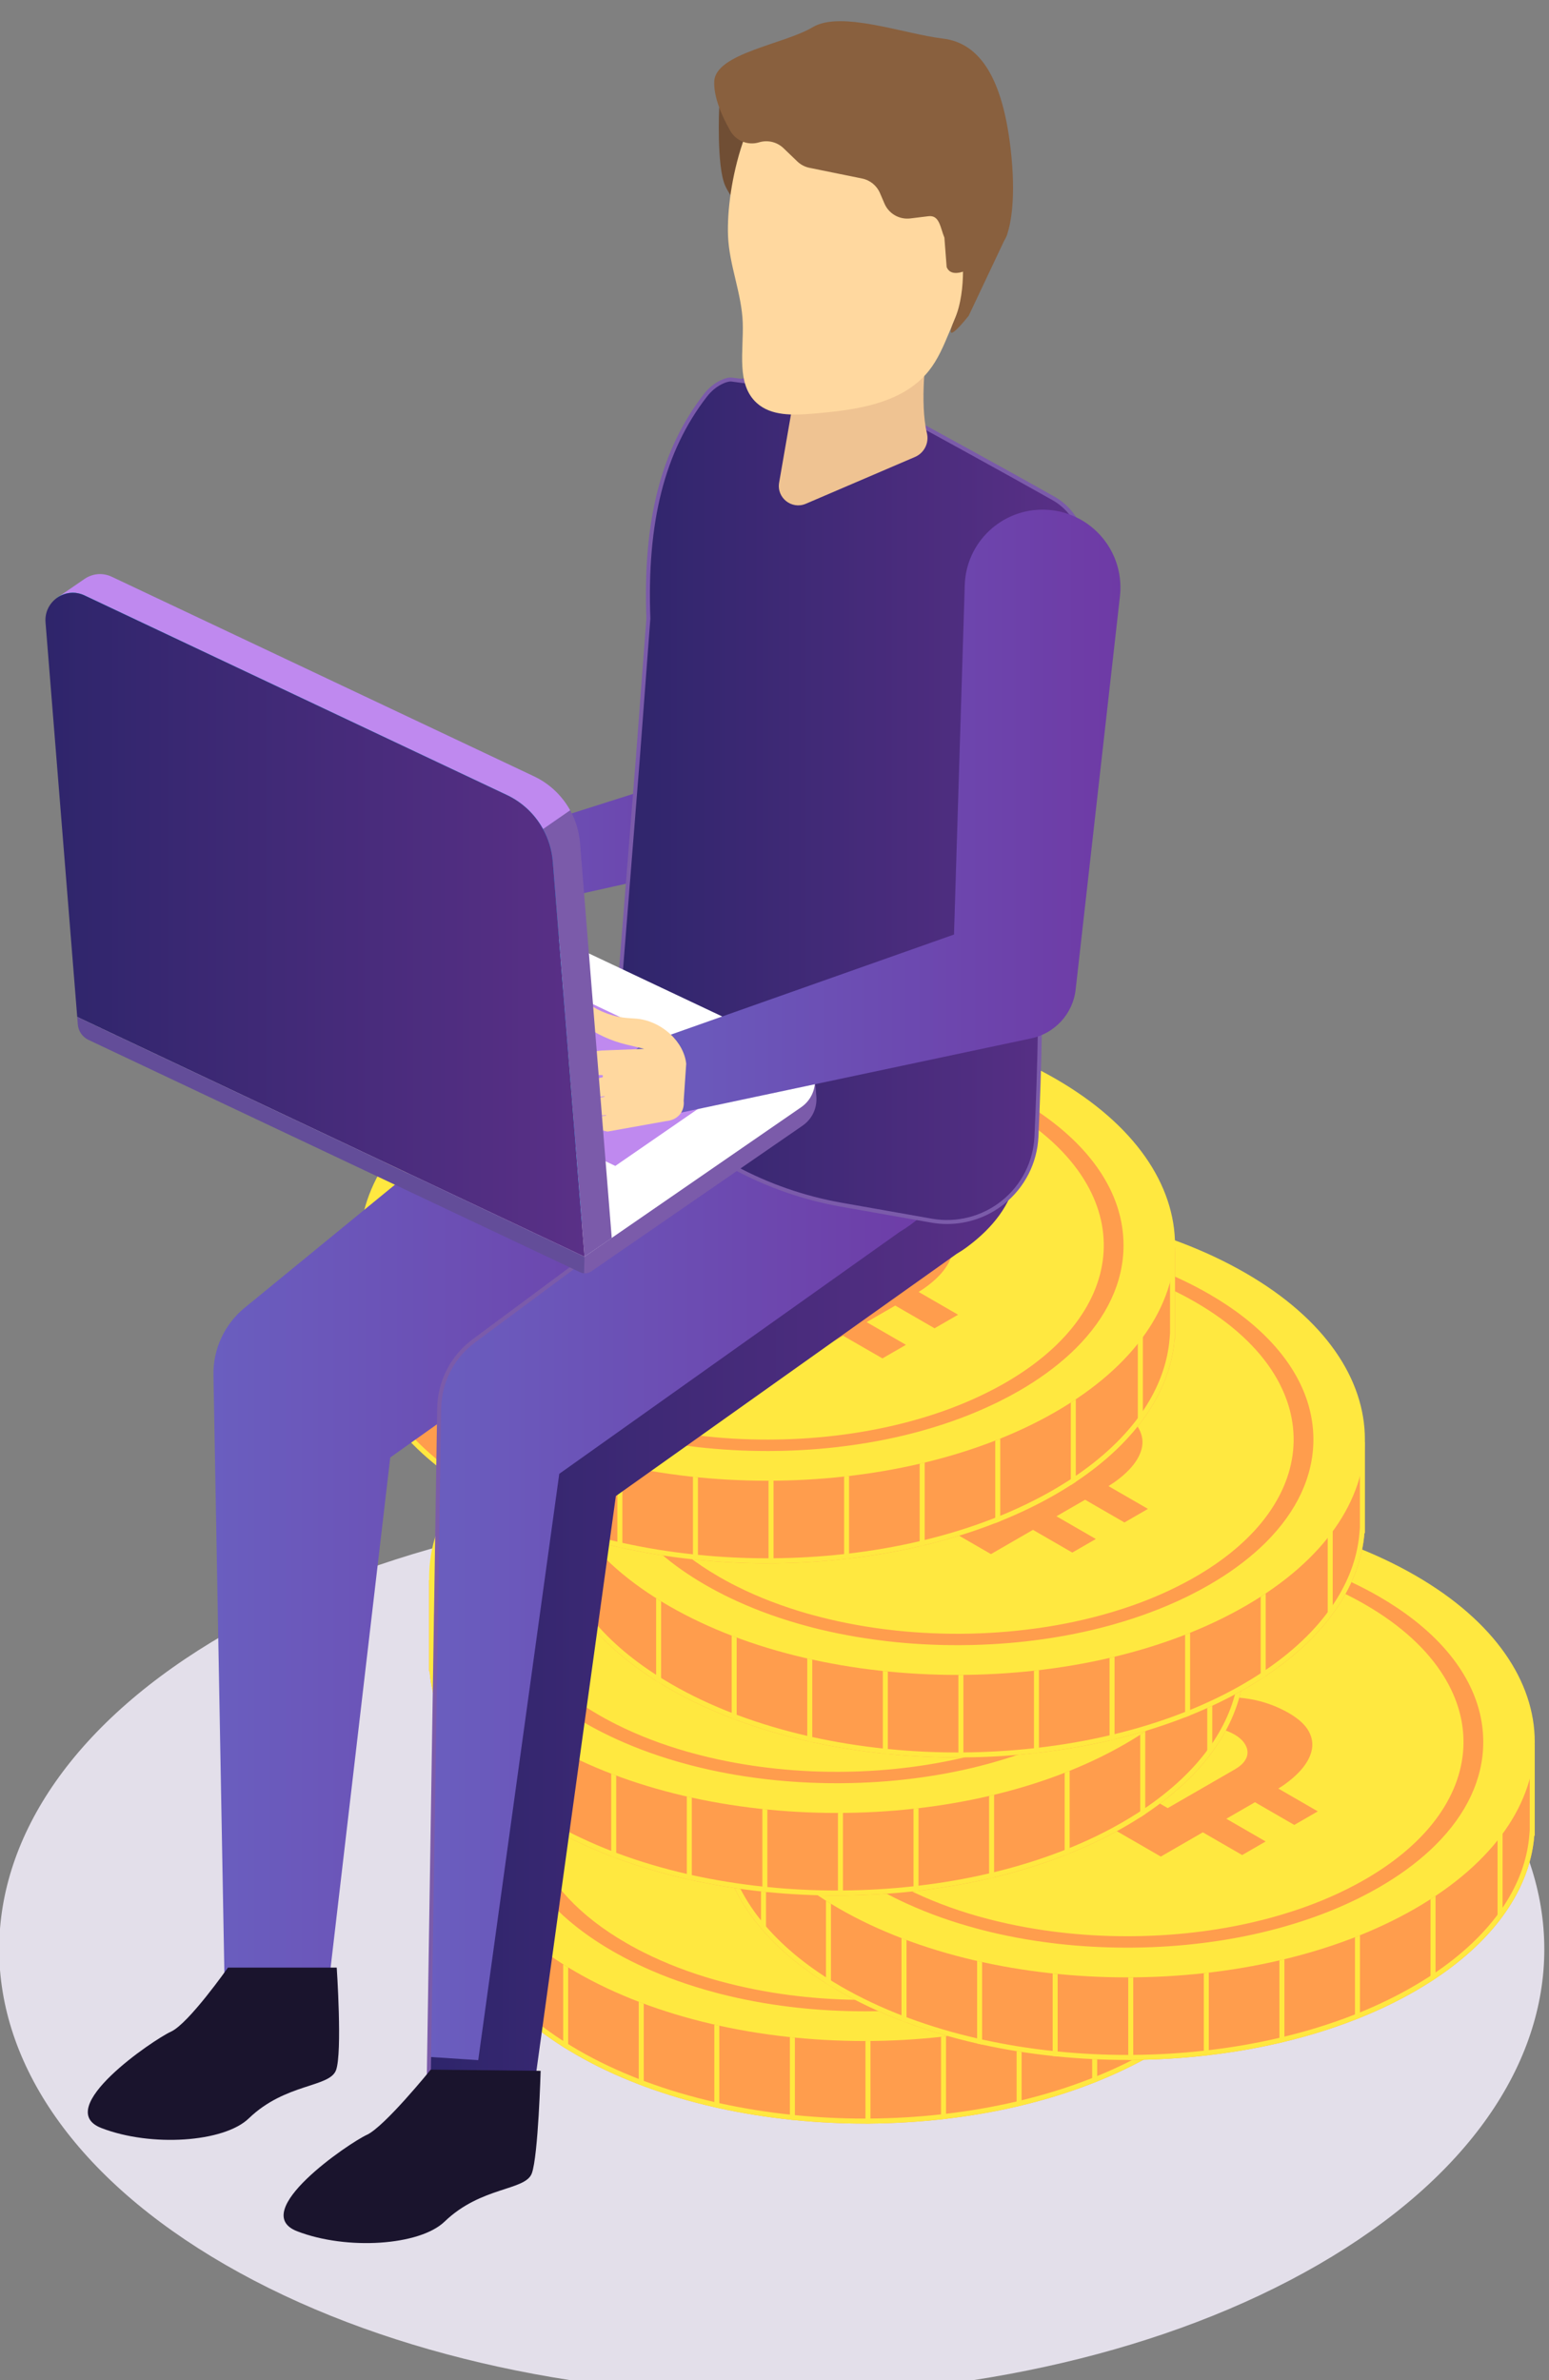 <?xml version="1.0" encoding="utf-8"?>
<svg viewBox="132.351 1836.459 630.429 968.451" width="630.429" height="968.451" xmlns="http://www.w3.org/2000/svg">
  <rect x="132.351" y="1836.459" width="630.429" height="968.451" fill="#808080" stroke="none"/>
  <defs>
    <clipPath clipPathUnits="userSpaceOnUse" id="clipPath1484">
      <path d="m 3240.64,22231.6 -1051.32,-746.2 -187.75,-1605.5 -319.52,9.7 -33.69,1846.1 c -1.92,83 35.15,157.8 94.47,207 l 24.92,20.3 1042.7,853.5 c 155.37,127.1 384.4,104.3 511.57,-51.1 127.16,-155.3 104.3,-384.4 -51.06,-511.5 -9.71,-8 -20.09,-15.6 -30.32,-22.3 z" id="path1482"/>
    </clipPath>
    <linearGradient x1="0" y1="0" x2="1" y2="0" gradientUnits="userSpaceOnUse" gradientTransform="matrix(1755.95,0,0,-1755.95,1648.29,21389.3)" spreadMethod="pad" id="linearGradient1490">
      <stop style="stop-opacity:1;stop-color:#6a5ebf" offset="0" id="stop1486"/>
      <stop style="stop-opacity:1;stop-color:#6e3aa5" offset="1" id="stop1488"/>
    </linearGradient>
    <clipPath clipPathUnits="userSpaceOnUse" id="clipPath1500">
      <path d="m 3955.41,22130.1 c -10.64,-8 -21.98,-15.4 -33.17,-22 l -1042.54,-740.7 -247.95,-1793.6 -324.38,21.4 1.11,56.4 30.54,1984.8 c 1.65,84 42.57,158.1 105.04,205 l 24.88,18.3 1062.85,788.5 c 77.26,57.4 169.72,79.5 258.45,69.3 h 0.14 c 96.2,-11.2 187.7,-60.6 250.03,-144.6 119.69,-161.3 76.29,-323.3 -85,-442.8 z" id="path1498"/>
    </clipPath>
    <linearGradient x1="0" y1="0" x2="1" y2="0" gradientUnits="userSpaceOnUse" gradientTransform="matrix(1801.34,0,0,-1801.34,2307.37,21146.8)" spreadMethod="pad" id="linearGradient1506">
      <stop style="stop-opacity:1;stop-color:#2e256b" offset="0" id="stop1502"/>
      <stop style="stop-opacity:1;stop-color:#5a3087" offset="1" id="stop1504"/>
    </linearGradient>
    <clipPath clipPathUnits="userSpaceOnUse" id="clipPath1516">
      <path d="m 3782.23,22197.9 c -10.65,-7.8 -21.98,-15.3 -33.17,-21.9 l -1042.53,-740.6 -247.96,-1793.6 -150.09,9.8 30.54,1984.8 c 1.65,84 42.57,158.1 105.04,205 l 24.88,18.3 1062.85,788.5 c 77.26,57.4 169.72,79.5 258.45,69.3 h 0.14 c 28.61,-21.2 54.6,-46.7 76.85,-76.7 119.69,-161.3 76.29,-323.2 -85,-442.9 z" id="path1514"/>
    </clipPath>
    <linearGradient x1="0" y1="0" x2="1" y2="0" gradientUnits="userSpaceOnUse" gradientTransform="matrix(1627.06,0,0,-1627.06,2308.48,21180.8)" spreadMethod="pad" id="linearGradient1522">
      <stop style="stop-opacity:1;stop-color:#6a5ebf" offset="0" id="stop1518"/>
      <stop style="stop-opacity:1;stop-color:#6e3aa5" offset="1" id="stop1520"/>
    </linearGradient>
    <clipPath clipPathUnits="userSpaceOnUse" id="clipPath1534">
      <path d="m 3489.1,24557 -152.37,-1119.1 -1.88,-13.8 c -7.71,-56.7 -50.26,-100.1 -102.93,-112 l -1050.54,-234 c -51.1,-11.3 -101.75,20.9 -113.13,72 -10.74,48.2 17.7,96.1 63.81,110.9 l 1025.71,326 -104.81,-125.7 33.09,1128.9 c 3.28,111.8 96.55,199.8 208.33,196.5 111.79,-3.3 199.76,-96.6 196.48,-208.4 -0.21,-7.1 -0.84,-14.4 -1.76,-21.3 z" id="path1532"/>
    </clipPath>
    <linearGradient x1="0" y1="0" x2="1" y2="0" gradientUnits="userSpaceOnUse" gradientTransform="matrix(1424.96,0,0,-1424.96,2065.99,23931.3)" spreadMethod="pad" id="linearGradient1540">
      <stop style="stop-opacity:1;stop-color:#6a5ebf" offset="0" id="stop1536"/>
      <stop style="stop-opacity:1;stop-color:#6e3aa5" offset="1" id="stop1538"/>
    </linearGradient>
    <clipPath clipPathUnits="userSpaceOnUse" id="clipPath1550">
      <path d="m 3500.11,24747.4 c 0,0 -184.89,24.6 -265.58,35.5 -23.04,3.1 -45.99,-5.8 -61.48,-24.4 l -1.98,-2.3 c -164.69,-197 -201.52,-451.5 -191.89,-708.1 l -32.74,-430.2 -74.39,-934 c -5.17,-64.9 28.45,-126.7 85.73,-157.7 l 283.73,-153.2 c 102.84,-55.6 213.92,-94.3 329.01,-114.6 l 274.99,-48.5 c 162.82,-28.7 313.77,92.2 321.23,257.4 9.52,210.7 17.27,477.1 5.16,626.5 -17.25,212.8 89.53,859.1 137.5,1134 13.39,76.7 -22.97,153.4 -90.78,191.7 -153.88,86.8 -398.39,220.4 -398.39,220.4 z" id="path1548"/>
    </clipPath>
    <linearGradient x1="0" y1="0" x2="1" y2="0" gradientUnits="userSpaceOnUse" gradientTransform="matrix(1440.62,0,0,-1440.62,2871.53,23494.6)" spreadMethod="pad" id="linearGradient1556">
      <stop style="stop-opacity:1;stop-color:#2e256b" offset="0" id="stop1552"/>
      <stop style="stop-opacity:1;stop-color:#5a3087" offset="1" id="stop1554"/>
    </linearGradient>
    <clipPath clipPathUnits="userSpaceOnUse" id="clipPath1592">
      <path d="m 4422.24,24120 -133.33,-1183.5 -2.21,-19.6 c -8.52,-75.6 -65.01,-134.3 -135.53,-149.3 l -1112.19,-235.8 c -62.42,-13.3 -123.76,26.6 -136.99,89 -12.18,57.4 20.61,113.9 74.53,132.9 l 1071.94,378.8 -137.74,-168.9 36.58,1190.4 c 4.05,131.5 113.95,234.9 245.48,230.8 131.53,-4 234.88,-113.9 230.84,-245.5 -0.2,-6.3 -0.7,-13.1 -1.38,-19.3 z" id="path1590"/>
    </clipPath>
    <linearGradient x1="0" y1="0" x2="1" y2="0" gradientUnits="userSpaceOnUse" gradientTransform="matrix(1524.28,0,0,-1524.28,2899.46,23457.1)" spreadMethod="pad" id="linearGradient1598">
      <stop style="stop-opacity:1;stop-color:#6a5ebf" offset="0" id="stop1594"/>
      <stop style="stop-opacity:1;stop-color:#6e3aa5" offset="1" id="stop1596"/>
    </linearGradient>
    <clipPath clipPathUnits="userSpaceOnUse" id="clipPath1624">
      <path d="m 1134.44,24040 97,-1207 1552.36,-733.5 -73.45,914.7 -23.63,293.9 c -2.86,35.6 -13.23,69.4 -29.94,99.6 -24.59,44.8 -63.09,81.9 -111.06,104.4 l -1292.03,610.4 c -29.17,13.8 -60.35,9.1 -83.67,-7 l -0.13,-0.1 c -22.95,-16.1 -38.05,-43.5 -35.45,-75.4 z" id="path1622"/>
    </clipPath>
    <linearGradient x1="0" y1="0" x2="1" y2="0" gradientUnits="userSpaceOnUse" gradientTransform="matrix(1649.65,0,0,-1649.65,1134.15,23115.1)" spreadMethod="pad" id="linearGradient1630">
      <stop style="stop-opacity:1;stop-color:#2e256b" offset="0" id="stop1626"/>
      <stop style="stop-opacity:1;stop-color:#5a3087" offset="1" id="stop1628"/>
    </linearGradient>
  </defs>
  <path d="m 5028.42,20945.9 c 923.24,-533.1 923.24,-1397.3 0,-1930.3 -923.24,-533.1 -2420.11,-533.1 -3343.36,0 -923.236,533 -923.236,1397.2 0,1930.3 923.25,533 2420.12,533 3343.36,0" style="fill:#e3dfea;fill-opacity:1;fill-rule:nonzero;stroke:none" id="path1306" transform="matrix(0.133, 0, 0, -0.133, 0, 5287.013)"/>
  <path d="m 4887.4,20412.8 v -278.7 h -1.32 c -5.72,-70.7 -29.38,-140.9 -70.96,-208.3 -4.82,-7.9 -9.98,-15.8 -15.35,-23.6 -50.31,-73.3 -122.24,-142.8 -215.95,-205.3 -5.02,-3.3 -10.11,-6.7 -15.28,-10 -14.93,-9.6 -30.41,-19 -46.46,-28.3 -53.17,-30.7 -109.97,-58 -169.55,-82 -5.09,-2 -10.19,-4.1 -15.28,-6 -68.79,-26.9 -141.15,-49.4 -215.95,-67.3 -5.09,-1.3 -10.18,-2.5 -15.27,-3.7 -70.26,-16.3 -142.62,-28.7 -216.02,-37.3 -5.09,-0.6 -10.19,-1.3 -15.28,-1.8 -71.31,-7.8 -143.59,-12.1 -215.95,-12.7 -5.09,0 -10.18,-0.1 -15.27,-0.1 -72.29,-0.1 -144.57,3.4 -216.02,10.5 -5.09,0.5 -10.19,1 -15.28,1.6 -73.26,7.7 -145.61,19.4 -215.95,34.8 -5.09,1.1 -10.18,2.2 -15.27,3.4 -74.66,17 -147.08,38.4 -216.02,64.1 -5.09,1.8 -10.25,3.7 -15.28,5.8 -67.81,25.9 -132.08,56.2 -191.87,90.7 -8.17,4.8 -16.19,9.5 -24.07,14.3 -5.17,3.2 -10.26,6.3 -15.28,9.4 -91.13,57.6 -163.2,121.7 -216.02,189.5 -5.37,6.7 -10.39,13.5 -15.28,20.4 -55.61,77.4 -86.73,159.4 -93.35,241.9 h -1.4 v 278.7 h 74.1 c 6.42,10.3 13.33,20.6 20.65,30.7 4.89,6.9 9.98,13.7 15.28,20.4 19.4,25 41.45,49.4 66.08,73.2 30.14,29.1 64.12,57.3 102.08,84.2 27.07,19.3 56.16,38 87.21,55.9 487.15,281.3 1277.04,281.3 1764.26,0 31.05,-17.9 60.07,-36.5 87.14,-55.9 37.89,-26.9 71.94,-55 102.08,-84.2 34.6,-33.4 64.12,-68.1 88.47,-103.7 4.74,-6.9 9.21,-13.7 13.54,-20.6 h 74.09" style="fill:#ff9d4d;fill-opacity:1;fill-rule:nonzero;stroke:none" id="path1308" transform="matrix(0.133, 0, 0, -0.133, 0, 5287.013)"/>
  <path d="m 3639.92,20888.2 c -319.27,0 -638.53,-70.3 -882.1,-211 -31.05,-17.9 -60.14,-36.6 -87.21,-55.9 -37.96,-26.9 -71.94,-55.1 -102.08,-84.2 -24.63,-23.8 -46.68,-48.2 -66.08,-73.2 -5.3,-6.7 -10.39,-13.5 -15.28,-20.4 -7.32,-10.1 -14.23,-20.4 -20.65,-30.7 h -74.1 v -278.7 h 1.4 c 6.62,-82.5 37.74,-164.5 93.35,-241.9 4.89,-6.9 9.91,-13.7 15.28,-20.4 52.82,-67.8 124.89,-131.9 216.02,-189.5 5.02,-3.1 10.11,-6.2 15.28,-9.4 7.88,-4.8 15.9,-9.5 24.07,-14.3 59.79,-34.5 124.06,-64.8 191.87,-90.7 5.03,-2.1 10.19,-4 15.28,-5.8 68.94,-25.7 141.36,-47.1 216.02,-64.1 5.09,-1.2 10.18,-2.3 15.27,-3.4 70.34,-15.4 142.69,-27.1 215.95,-34.8 5.09,-0.6 10.19,-1.1 15.28,-1.6 70.07,-7 140.95,-10.5 211.84,-10.5 1.39,0 2.78,0 4.18,0 5.09,0 10.18,0.1 15.27,0.1 72.36,0.6 144.64,4.9 215.95,12.7 5.09,0.5 10.19,1.2 15.28,1.8 73.4,8.6 145.76,21 216.02,37.3 5.09,1.2 10.18,2.4 15.27,3.7 74.8,17.9 147.15,40.4 215.95,67.3 5.09,1.9 10.19,4 15.28,6 59.58,24 116.38,51.3 169.55,82 16.05,9.3 31.53,18.7 46.46,28.3 5.17,3.3 10.26,6.7 15.28,10 93.71,62.5 165.64,132 215.95,205.3 5.37,7.8 10.53,15.7 15.35,23.6 41.58,67.4 65.24,137.6 70.96,208.3 h 1.32 v 33.8 0.1 244.8 h -74.09 c -4.33,6.9 -8.8,13.7 -13.54,20.6 -24.35,35.6 -53.87,70.3 -88.47,103.7 -30.14,29.2 -64.19,57.3 -102.08,84.2 -27.07,19.4 -56.09,38 -87.14,55.9 -243.61,140.7 -562.89,211 -882.16,211 z m 0,-15.3 c 330.59,0 641.16,-74.2 874.51,-208.9 30.36,-17.5 59.26,-36.1 85.94,-55.1 36.98,-26.3 70.73,-54.2 100.31,-82.8 33.45,-32.3 62.54,-66.4 86.53,-101.4 4.33,-6.3 8.62,-12.8 13.14,-20 l 4.49,-7.2 h 8.47 58.81 v -229.6 -18.6 h -0.14 l -1.14,-14 c -5.57,-68.8 -28.7,-136.6 -68.76,-201.6 -4.41,-7.2 -9.43,-14.9 -14.92,-22.9 -50.34,-73.3 -121.61,-141 -211.81,-201.2 -4.97,-3.3 -10.02,-6.6 -15.05,-9.8 -14.67,-9.4 -30.1,-18.8 -45.87,-27.9 -51.65,-29.9 -108.05,-57.2 -167.6,-81.1 -5.02,-2 -10.04,-4 -15.14,-6 -67.55,-26.4 -139.53,-48.8 -214.23,-66.7 -4.97,-1.3 -9.94,-2.4 -14.9,-3.6 -68.82,-16 -140.93,-28.5 -214.42,-37 -4.96,-0.7 -9.91,-1.3 -15.09,-1.8 -70.68,-7.8 -142.81,-12 -214.48,-12.6 -5.02,0 -10.04,-0.1 -15.09,-0.1 h -4.15 c -70.53,0 -141.28,3.5 -210.59,10.5 -4.96,0.4 -9.91,0.9 -14.92,1.5 -72.67,7.7 -144.77,19.3 -214.28,34.5 -5.03,1.1 -10.06,2.2 -15.16,3.4 -74.72,17.1 -146.74,38.4 -214.11,63.5 l -1.83,0.7 c -4.36,1.6 -8.75,3.2 -13.28,5 -67.53,25.9 -131.35,56.1 -189.66,89.7 -8.07,4.7 -16,9.4 -23.81,14.2 -5.11,3.1 -10.15,6.2 -15.06,9.3 -87.95,55.5 -159.32,118.1 -212.21,186 -4.7,5.9 -9.55,12.4 -14.83,19.8 -53.58,74.6 -84.04,153.4 -90.54,234.2 l -1.13,14 h -0.21 v 248.2 h 58.81 8.49 l 4.49,7.2 c 6.16,9.9 12.91,20 20.15,30 4.44,6.2 9.29,12.7 14.88,19.9 18.86,24.3 40.61,48.3 64.61,71.5 30.03,29 63.78,56.9 100.32,82.8 26.98,19.2 55.91,37.7 86,55.1 233.32,134.7 543.88,208.9 874.46,208.9" style="fill:#ffe840;fill-opacity:1;fill-rule:nonzero;stroke:none" id="path1310" transform="matrix(0.133, 0, 0, -0.133, 0, 5287.013)"/>
  <path d="m 4522.05,20929.7 c 487.17,-281.2 487.17,-737.3 0,-1018.5 -487.19,-281.3 -1277.06,-281.3 -1764.24,0 -487.18,281.2 -487.18,737.3 0,1018.5 487.18,281.3 1277.05,281.3 1764.24,0" style="fill:#ffe840;fill-opacity:1;fill-rule:nonzero;stroke:none" id="path1312" transform="matrix(0.133, 0, 0, -0.133, 0, 5287.013)"/>
  <path d="m 4583.82,20182.5 c -4.88,-6.5 -9.97,-13 -15.28,-19.4 -48.97,-59.1 -115.75,-114.3 -200.31,-163.1 -5.16,-3.1 -10.4,-6 -15.7,-8.9 -5.03,-2.8 -10.12,-5.6 -15.28,-8.2 -66.49,-35.5 -139.12,-64.9 -215.95,-88.2 -5.02,-1.6 -10.18,-3.1 -15.27,-4.6 -69.36,-20.3 -141.85,-35.8 -216.02,-46.4 -5.02,-0.7 -10.12,-1.4 -15.28,-2.1 -70.96,-9.5 -143.38,-14.7 -215.95,-15.4 -5.09,-0.1 -10.18,-0.1 -15.27,-0.1 -72.43,-0.2 -144.92,4 -216.02,12.7 -5.09,0.6 -10.25,1.2 -15.28,1.9 -73.96,9.6 -146.45,24 -215.95,43.1 -5.09,1.4 -10.25,2.8 -15.27,4.2 -76.47,21.9 -149.11,49.7 -216.02,83.3 -5.16,2.6 -10.25,5.1 -15.28,7.8 -12.91,6.7 -25.61,13.7 -38.02,20.9 -72.36,41.7 -131.67,88.2 -177.92,137.7 -5.23,5.6 -10.33,11.3 -15.28,17 -125.73,145.6 -141.71,315 -47.86,466.6 49.67,80.3 129.98,155.5 241.06,219.6 401.53,231.9 1054.95,231.9 1456.56,0 111.08,-64.1 191.38,-139.3 240.99,-219.6 87.91,-142 79.47,-299.7 -25.4,-438.8 z m 127.48,354.6 c -39.91,123.7 -143.24,237.5 -300.65,328.3 -205.9,118.9 -479.61,184.3 -770.7,184.3 -291.16,0 -564.88,-65.4 -770.71,-184.3 -157.4,-90.8 -260.8,-204.6 -300.71,-328.3 -12.28,-38.1 -18.56,-77.1 -18.56,-116.6 0,-121 58.75,-236.8 168.5,-336.5 4.95,-4.6 10.05,-9.1 15.28,-13.5 39.28,-33.8 84.56,-65.6 135.49,-95 25.82,-14.9 52.68,-29 80.45,-42.1 5.1,-2.5 10.19,-4.8 15.28,-7.1 67.05,-30.7 139.55,-56.5 216.02,-76.9 5.09,-1.4 10.18,-2.8 15.27,-4.1 69.15,-17.8 141.44,-31.4 215.95,-40.4 5.09,-0.7 10.19,-1.3 15.28,-1.8 69.21,-7.9 140.31,-11.9 212.46,-11.9 h 3.56 c 5.09,0 10.18,0.1 15.27,0.1 73.48,0.7 145.69,5.5 215.95,14.5 5.09,0.6 10.19,1.2 15.28,2 74.66,10 147.01,24.6 216.02,43.5 5.16,1.4 10.25,2.8 15.27,4.3 76.76,21.8 149.18,49 215.95,81.2 5.09,2.4 10.25,4.9 15.28,7.5 19.88,9.9 39.28,20.3 58.12,31.2 60.91,35.1 113.73,73.8 157.89,115 5.23,4.9 10.33,9.8 15.28,14.7 95.24,94.8 146.04,202.8 146.04,315.3 0,39.5 -6.28,78.5 -18.56,116.6" style="fill:#ff9d4d;fill-opacity:1;fill-rule:nonzero;stroke:none" id="path1314" transform="matrix(0.133, 0, 0, -0.133, 0, 5287.013)"/>
  <path d="m 3679.84,20522 117.47,-67.8 c -2.66,-1.3 -5.27,-2.7 -7.83,-4.2 l -64.46,-37.2 -109.77,63.4 36.25,20.9 c 12.98,7.5 22.43,15.8 28.34,24.9" style="fill:#d1975d;fill-opacity:1;fill-rule:nonzero;stroke:none" id="path1316" transform="matrix(0.133, 0, 0, -0.133, 0, 5287.013)"/>
  <path d="m 3412.21,20567.1 15.28,8.9 7.45,4.3 h 0.04 l 42.31,24.4 c 2.45,1.4 5.14,2.5 7.7,3.7 8.63,4.2 17.71,7.8 27.62,10.1 13.68,3.3 28.61,4.8 44.72,4.5 30.5,-0.5 59.25,-8.4 86.18,-23.6 l 1.95,-1.1 c 4.88,-2.8 9.28,-5.6 13.32,-8.6 19.26,-13.8 28.75,-28.4 28.47,-44 -0.14,-8.4 -2.58,-16.3 -7.39,-23.7 -4.75,-7.3 -11.79,-14.1 -21.08,-20.3 -2.3,-1.6 -4.67,-3.1 -7.25,-4.6 l -8.02,-4.6 -28.26,-16.3 -87.54,-50.6 -0.01,0.1 -23.89,-13.8 -37.59,-21.7 -20.86,12 -23.32,13.5 -9.83,5.7 -44.08,25.4 -82.17,47.4 22.82,13.2 38.65,22.3 h -0.02 z m 377.26,-117.1 c 2.58,1.5 5.16,2.9 7.82,4.2 10.04,4.8 21.06,8.4 32.92,10.6 14.38,2.8 29.24,3.9 44.52,3.3 h 2.37 c 4.33,-0.3 8.58,-0.6 12.91,-1 11.79,-1.3 23.65,-3.4 35.44,-6.6 16.05,-4.2 30.57,-10.1 43.27,-17.4 12.76,-7.4 22.46,-15.7 29.23,-25 6.7,-9.4 10.18,-18.8 10.53,-28.3 0.35,-9.5 -2.65,-18.7 -9,-27.9 -3.9,-5.5 -9,-10.7 -15.28,-15.6 -3.1,-2.4 -6.61,-4.8 -10.32,-7.1 -1.05,-0.7 -2.03,-1.3 -3.13,-2 l -55.46,-32 -1.97,-1.1 -23.31,-13.5 -15.28,-8.8 -48.91,-28.2 -61.52,-35.5 -188.3,108.7 20.09,11.6 41.38,23.9 h -0.01 l 6.05,3.5 15.27,8.8 66.22,38.2 z m 241.69,-213.9 h 0.01 l 120.38,-69.5 71.97,41.5 -120.69,69.7 c 1.04,0.7 2.15,1.3 3.2,2.1 5.3,3.3 10.39,6.7 15.27,10.1 17.1,12.1 31.82,24.6 44.31,37.7 19.81,20.7 32.58,41.6 38.24,62.8 5.72,21.1 3.21,41.7 -7.54,61.9 -10.74,20.1 -31.19,39 -61.4,56.4 -4.53,2.6 -9.07,5.1 -13.61,7.5 -5.02,2.6 -10.11,5.1 -15.27,7.4 -38.87,18 -80.24,28.7 -124.2,32.2 -30.91,2.4 -61.47,1.5 -91.82,-2.7 -5.09,-0.7 -10.19,-1.6 -15.28,-2.5 -18.49,-3.2 -36.84,-7.7 -55.05,-13.4 18.77,27.9 21.63,55.6 8.58,83.4 -13.11,27.7 -37.12,51.6 -72.01,71.8 -22.18,12.8 -47.99,23.2 -77.58,31.4 -29.51,8.1 -59.87,13.1 -91.12,14.8 -31.19,1.7 -62.24,-0.1 -93.15,-5.5 -30.91,-5.5 -58.75,-15.3 -83.58,-29.7 l -22.68,-13.1 -115.98,67 -71.96,-41.6 115.93,-66.9 -87.49,-50.6 v 0 l -115.99,67 -71.96,-41.6 115.94,-66.9 -128.45,-74.2 152.81,-88.2 15.27,-8.8 215.95,-124.7 15.28,-8.9 216.02,-124.6 15.27,-8.9 84.36,-48.7 128.52,74.2 h 0.01 l 120.37,-69.5 71.96,41.5 -120.38,69.5 h 0.04 l 87.5,50.6" style="fill:#ff9d4d;fill-opacity:1;fill-rule:nonzero;stroke:none" id="path1318" transform="matrix(0.133, 0, 0, -0.133, 0, 5287.013)"/>
  <path d="m 2535.01,20092.8 v -252.4 c -5.37,6.7 -10.4,13.5 -15.28,20.4 v 252.5 c 4.88,-6.9 9.98,-13.7 15.28,-20.5" style="fill:#ffe840;fill-opacity:1;fill-rule:nonzero;stroke:none" id="path1320" transform="matrix(0.133, 0, 0, -0.133, 0, 5287.013)"/>
  <path d="m 2733.75,19925.4 v -252.5 c -5.17,3.2 -10.26,6.3 -15.28,9.4 v 252.6 c 5.02,-3.2 10.11,-6.3 15.28,-9.5" style="fill:#ffe840;fill-opacity:1;fill-rule:nonzero;stroke:none" id="path1322" transform="matrix(0.133, 0, 0, -0.133, 0, 5287.013)"/>
  <path d="m 2964.97,19814.6 v -252.5 c -5.09,1.8 -10.25,3.7 -15.28,5.8 v 252.5 c 5.03,-2 10.19,-3.9 15.28,-5.8" style="fill:#ffe840;fill-opacity:1;fill-rule:nonzero;stroke:none" id="path1324" transform="matrix(0.133, 0, 0, -0.133, 0, 5287.013)"/>
  <path d="m 3196.26,19747.1 v -252.5 c -5.09,1.1 -10.18,2.2 -15.27,3.4 v 252.6 c 5.09,-1.2 10.18,-2.4 15.27,-3.5" style="fill:#ffe840;fill-opacity:1;fill-rule:nonzero;stroke:none" id="path1326" transform="matrix(0.133, 0, 0, -0.133, 0, 5287.013)"/>
  <path d="m 3427.49,19710.7 v -252.5 c -5.09,0.5 -10.19,1 -15.28,1.6 v 252.5 c 5.09,-0.6 10.19,-1.1 15.28,-1.6" style="fill:#ffe840;fill-opacity:1;fill-rule:nonzero;stroke:none" id="path1328" transform="matrix(0.133, 0, 0, -0.133, 0, 5287.013)"/>
  <path d="m 3658.78,19700.3 v -252.5 c -5.09,0 -10.18,-0.1 -15.27,-0.1 v 252.5 c 5.09,0 10.18,0.1 15.27,0.1" style="fill:#ffe840;fill-opacity:1;fill-rule:nonzero;stroke:none" id="path1330" transform="matrix(0.133, 0, 0, -0.133, 0, 5287.013)"/>
  <path d="m 3890.01,19714.8 v -252.5 c -5.09,-0.6 -10.19,-1.3 -15.28,-1.8 v 252.5 c 5.09,0.5 10.19,1.2 15.28,1.8" style="fill:#ffe840;fill-opacity:1;fill-rule:nonzero;stroke:none" id="path1332" transform="matrix(0.133, 0, 0, -0.133, 0, 5287.013)"/>
  <path d="m 4121.3,19755.8 v -252.5 c -5.09,-1.3 -10.18,-2.5 -15.27,-3.7 v 252.6 c 5.09,1.2 10.18,2.4 15.27,3.6" style="fill:#ffe840;fill-opacity:1;fill-rule:nonzero;stroke:none" id="path1334" transform="matrix(0.133, 0, 0, -0.133, 0, 5287.013)"/>
  <path d="m 4352.53,19829.1 v -252.5 c -5.09,-2 -10.19,-4.1 -15.28,-6 v 252.5 c 5.09,1.9 10.19,4 15.28,6" style="fill:#ffe840;fill-opacity:1;fill-rule:nonzero;stroke:none" id="path1336" transform="matrix(0.133, 0, 0, -0.133, 0, 5287.013)"/>
  <path d="m 4583.82,19949.4 v -252.5 c -5.02,-3.3 -10.11,-6.7 -15.28,-10 v 252.6 c 5.17,3.2 10.26,6.6 15.28,9.9" style="fill:#ffe840;fill-opacity:1;fill-rule:nonzero;stroke:none" id="path1338" transform="matrix(0.133, 0, 0, -0.133, 0, 5287.013)"/>
  <path d="m 4788.96,20153 v -252.5 c -4.82,-7.9 -9.98,-15.8 -15.36,-23.6 v 252.5 c 5.38,7.8 10.47,15.7 15.36,23.6" style="fill:#ffe840;fill-opacity:1;fill-rule:nonzero;stroke:none" id="path1340" transform="matrix(0.133, 0, 0, -0.133, 0, 5287.013)"/>
  <path d="m 5691.56,20607.5 v -278.8 h -1.33 c -5.72,-70.6 -29.38,-140.8 -70.96,-208.2 -4.81,-7.9 -9.98,-15.8 -15.35,-23.6 -50.31,-73.3 -122.24,-142.8 -215.94,-205.3 -5.03,-3.3 -10.12,-6.7 -15.28,-10 -14.94,-9.6 -30.42,-19 -46.47,-28.3 -53.17,-30.7 -109.96,-58 -169.55,-82 -5.09,-2.1 -10.19,-4.1 -15.28,-6 -68.79,-26.9 -141.15,-49.4 -215.94,-67.3 -5.1,-1.3 -10.19,-2.5 -15.28,-3.7 -70.26,-16.3 -142.62,-28.7 -216.02,-37.3 -5.09,-0.7 -10.19,-1.3 -15.28,-1.8 -71.31,-7.9 -143.59,-12.1 -215.94,-12.7 -5.09,0 -10.19,-0.1 -15.28,-0.1 -72.29,-0.1 -144.57,3.3 -216.01,10.5 -5.1,0.4 -10.19,1 -15.29,1.6 -73.26,7.7 -145.61,19.4 -215.94,34.8 -5.09,1.1 -10.19,2.2 -15.28,3.4 -74.66,17 -147.08,38.4 -216.01,64.1 -5.1,1.8 -10.26,3.7 -15.29,5.7 -67.81,26 -132.08,56.3 -191.87,90.8 -8.17,4.8 -16.19,9.5 -24.07,14.3 -5.17,3.2 -10.26,6.3 -15.28,9.4 -91.12,57.6 -163.2,121.6 -216.01,189.5 -5.38,6.7 -10.4,13.5 -15.29,20.3 -55.61,77.5 -86.73,159.5 -93.35,241.9 h -1.4 v 278.8 h 74.1 c 6.42,10.3 13.33,20.6 20.65,30.7 4.89,6.9 9.98,13.7 15.29,20.4 19.39,25 41.44,49.4 66.07,73.2 30.14,29.1 64.12,57.3 102.08,84.2 27.07,19.3 56.16,38 87.21,55.9 487.15,281.3 1277.04,281.3 1764.26,0 31.05,-17.9 60.07,-36.5 87.14,-55.9 37.89,-26.9 71.94,-55 102.08,-84.2 34.61,-33.4 64.12,-68.2 88.47,-103.7 4.75,-6.9 9.21,-13.7 13.54,-20.6 h 74.1" style="fill:#ff9d4d;fill-opacity:1;fill-rule:nonzero;stroke:none" id="path1342" transform="matrix(0.133, 0, 0, -0.133, 0, 5287.013)"/>
  <path d="m 4444.07,21082.9 c -319.27,0 -638.53,-70.4 -882.1,-211 -31.05,-17.9 -60.14,-36.6 -87.21,-55.9 -37.96,-26.9 -71.94,-55.1 -102.08,-84.2 -24.63,-23.8 -46.68,-48.2 -66.07,-73.2 -5.31,-6.7 -10.4,-13.5 -15.29,-20.4 -7.32,-10.1 -14.23,-20.4 -20.65,-30.7 h -74.1 v -278.8 h 1.4 c 6.62,-82.4 37.75,-164.4 93.35,-241.9 4.89,-6.8 9.91,-13.6 15.29,-20.3 52.81,-67.9 124.88,-131.9 216.01,-189.5 5.02,-3.1 10.11,-6.2 15.28,-9.4 7.88,-4.8 15.9,-9.5 24.07,-14.3 59.79,-34.5 124.06,-64.8 191.87,-90.8 5.03,-2 10.19,-3.9 15.29,-5.7 68.93,-25.7 141.35,-47.1 216.01,-64.1 5.09,-1.2 10.18,-2.3 15.28,-3.4 70.33,-15.4 142.68,-27.1 215.94,-34.8 5.1,-0.6 10.19,-1.2 15.29,-1.6 70.07,-7 140.94,-10.5 211.84,-10.5 1.38,0 2.78,0 4.17,0 5.09,0 10.18,0.1 15.28,0.1 72.35,0.6 144.63,4.8 215.94,12.7 5.09,0.5 10.19,1.1 15.28,1.8 73.4,8.6 145.76,21 216.02,37.3 5.09,1.2 10.19,2.4 15.28,3.7 74.79,17.9 147.15,40.4 215.94,67.3 5.09,1.9 10.19,3.9 15.28,6 59.59,24 116.38,51.3 169.55,82 16.05,9.3 31.53,18.7 46.47,28.3 5.16,3.3 10.25,6.7 15.28,10 93.7,62.5 165.63,132 215.94,205.3 5.37,7.8 10.54,15.7 15.35,23.6 41.58,67.4 65.24,137.6 70.96,208.2 h 1.33 v 33.9 0.1 244.8 h -74.1 c -4.33,6.9 -8.79,13.7 -13.54,20.6 -24.35,35.5 -53.86,70.3 -88.47,103.7 -30.14,29.2 -64.19,57.3 -102.08,84.2 -27.07,19.4 -56.09,38 -87.14,55.9 -243.61,140.6 -562.89,211 -882.16,211 z m 0,-15.3 c 330.59,0 641.16,-74.2 874.51,-208.9 30.36,-17.6 59.27,-36.1 85.94,-55.1 36.99,-26.3 70.73,-54.2 100.31,-82.8 33.45,-32.3 62.54,-66.4 86.53,-101.4 4.33,-6.3 8.63,-12.8 13.14,-20 l 4.49,-7.2 h 8.47 58.81 v -229.6 -18.6 h -0.14 l -1.13,-14 c -5.58,-68.8 -28.71,-136.6 -68.77,-201.6 -4.41,-7.2 -9.42,-14.9 -14.91,-22.9 -50.35,-73.4 -121.61,-141 -211.82,-201.2 -4.97,-3.3 -10.01,-6.6 -15.04,-9.9 -14.67,-9.3 -30.11,-18.7 -45.88,-27.8 -51.65,-29.9 -108.04,-57.2 -167.6,-81.2 -5.02,-1.9 -10.04,-3.9 -15.14,-5.9 -67.55,-26.4 -139.53,-48.8 -214.23,-66.7 -4.97,-1.3 -9.94,-2.5 -14.89,-3.6 -68.83,-16 -140.94,-28.5 -214.43,-37.1 -4.96,-0.6 -9.91,-1.2 -15.09,-1.7 -70.68,-7.8 -142.81,-12 -214.48,-12.6 -5.01,-0.1 -10.04,-0.1 -15.09,-0.1 h -4.14 c -70.53,0 -141.29,3.5 -210.59,10.5 -4.96,0.4 -9.92,0.9 -14.93,1.5 -72.67,7.6 -144.76,19.3 -214.28,34.5 -5.03,1.1 -10.06,2.2 -15.15,3.4 -74.73,17 -146.75,38.4 -214.11,63.5 l -1.84,0.7 c -4.36,1.6 -8.75,3.2 -13.28,5 -67.53,25.9 -131.35,56.1 -189.66,89.7 -8.07,4.7 -15.99,9.4 -23.81,14.2 -5.11,3.1 -10.15,6.2 -15.06,9.3 -87.95,55.5 -159.32,118.1 -212.21,186 -4.7,5.9 -9.55,12.4 -14.83,19.8 -53.58,74.6 -84.04,153.4 -90.54,234.2 l -1.12,14 h -0.22 v 248.2 h 58.81 8.5 l 4.48,7.2 c 6.16,9.9 12.91,20 20.15,30 4.44,6.2 9.29,12.7 14.88,19.8 18.86,24.3 40.61,48.4 64.62,71.6 30.03,29 63.78,56.8 100.31,82.8 26.98,19.2 55.91,37.7 86,55.1 233.32,134.7 543.88,208.9 874.46,208.9" style="fill:#ffe840;fill-opacity:1;fill-rule:nonzero;stroke:none" id="path1344" transform="matrix(0.133, 0, 0, -0.133, 0, 5287.013)"/>
  <path d="m 5326.2,21124.4 c 487.18,-281.3 487.18,-737.3 0,-1018.6 -487.18,-281.2 -1277.06,-281.2 -1764.24,0 -487.18,281.3 -487.18,737.3 0,1018.6 487.18,281.3 1277.06,281.3 1764.24,0" style="fill:#ffe840;fill-opacity:1;fill-rule:nonzero;stroke:none" id="path1346" transform="matrix(0.133, 0, 0, -0.133, 0, 5287.013)"/>
  <path d="m 5387.98,20377.2 c -4.89,-6.5 -9.98,-13 -15.28,-19.4 -48.98,-59.1 -115.76,-114.3 -200.32,-163.2 -5.16,-3 -10.4,-5.9 -15.7,-8.8 -5.02,-2.8 -10.12,-5.6 -15.28,-8.3 -66.49,-35.4 -139.12,-64.8 -215.94,-88.1 -5.03,-1.6 -10.19,-3.1 -15.28,-4.6 -69.35,-20.3 -141.85,-35.8 -216.02,-46.4 -5.02,-0.7 -10.12,-1.4 -15.28,-2.1 -70.96,-9.5 -143.38,-14.7 -215.94,-15.4 -5.09,-0.1 -10.19,-0.1 -15.28,-0.1 -72.43,-0.2 -144.92,4 -216.01,12.7 -5.1,0.6 -10.26,1.2 -15.29,1.9 -73.96,9.6 -146.45,24 -215.94,43.1 -5.09,1.4 -10.26,2.8 -15.28,4.2 -76.47,21.9 -149.1,49.7 -216.01,83.3 -5.17,2.5 -10.26,5.1 -15.29,7.8 -12.9,6.7 -25.6,13.7 -38.02,20.8 -72.35,41.8 -131.66,88.3 -177.92,137.8 -5.23,5.6 -10.33,11.3 -15.28,17 -125.73,145.6 -141.71,315 -47.86,466.6 49.67,80.3 129.98,155.5 241.06,219.6 401.53,231.9 1054.95,231.9 1456.56,0 111.08,-64.1 191.38,-139.3 240.99,-219.6 87.92,-142 79.48,-299.7 -25.39,-438.8 z m 127.47,354.6 c -39.91,123.7 -143.24,237.5 -300.65,328.3 -205.89,118.9 -479.61,184.3 -770.7,184.3 -291.16,0 -564.88,-65.4 -770.7,-184.3 -157.41,-90.8 -260.81,-204.6 -300.72,-328.3 -12.28,-38.1 -18.56,-77.1 -18.56,-116.6 0,-121 58.75,-236.9 168.5,-336.6 4.95,-4.6 10.05,-9 15.28,-13.4 39.28,-33.9 84.56,-65.6 135.5,-95 25.81,-14.9 52.67,-29 80.44,-42.1 5.1,-2.5 10.19,-4.8 15.29,-7.1 67.05,-30.7 139.54,-56.5 216.01,-76.9 5.09,-1.4 10.19,-2.8 15.28,-4.1 69.14,-17.8 141.43,-31.4 215.94,-40.4 5.1,-0.7 10.19,-1.3 15.29,-1.9 69.2,-7.8 140.3,-11.8 212.45,-11.8 h 3.56 c 5.09,0 10.19,0.1 15.28,0.1 73.47,0.7 145.68,5.5 215.94,14.5 5.09,0.6 10.19,1.2 15.28,2 74.66,10 147.01,24.6 216.02,43.5 5.16,1.4 10.25,2.7 15.28,4.3 76.75,21.8 149.17,49 215.94,81.2 5.09,2.4 10.26,4.9 15.28,7.5 19.89,9.9 39.28,20.3 58.12,31.2 60.91,35.1 113.73,73.8 157.9,115 5.23,4.9 10.32,9.8 15.28,14.7 95.24,94.8 146.03,202.8 146.03,315.3 0,39.5 -6.28,78.5 -18.56,116.6" style="fill:#ff9d4d;fill-opacity:1;fill-rule:nonzero;stroke:none" id="path1348" transform="matrix(0.133, 0, 0, -0.133, 0, 5287.013)"/>
  <path d="m 4484,20716.7 117.46,-67.8 c -2.66,-1.3 -5.27,-2.7 -7.82,-4.2 l -64.47,-37.2 -109.77,63.4 36.26,20.9 c 12.97,7.5 22.42,15.8 28.34,24.9" style="fill:#d1975d;fill-opacity:1;fill-rule:nonzero;stroke:none" id="path1350" transform="matrix(0.133, 0, 0, -0.133, 0, 5287.013)"/>
  <path d="m 4216.36,20761.8 15.29,8.9 7.44,4.3 h 0.04 l 42.31,24.4 c 2.45,1.4 5.15,2.5 7.7,3.7 8.63,4.2 17.72,7.8 27.63,10.1 13.67,3.3 28.6,4.8 44.72,4.5 30.49,-0.6 59.24,-8.4 86.17,-23.6 l 1.95,-1.1 c 4.89,-2.8 9.28,-5.6 13.33,-8.6 19.26,-13.8 28.74,-28.4 28.47,-44 -0.15,-8.4 -2.59,-16.3 -7.4,-23.7 -4.75,-7.3 -11.79,-14.1 -21.07,-20.3 -2.31,-1.6 -4.68,-3.1 -7.26,-4.6 l -8.02,-4.6 -28.26,-16.3 -87.53,-50.6 h -0.02 l -23.89,-13.7 -37.59,-21.7 -20.86,12 -23.32,13.5 -9.83,5.7 -44.07,25.4 -82.18,47.4 22.83,13.2 38.64,22.3 h -0.01 z m 377.26,-117.1 c 2.58,1.5 5.16,2.9 7.82,4.2 10.04,4.8 21.07,8.4 32.93,10.6 14.37,2.8 29.23,3.9 44.51,3.3 l 2.37,-0.1 c 4.33,-0.2 8.59,-0.5 12.92,-0.9 11.78,-1.3 23.65,-3.5 35.44,-6.6 16.04,-4.2 30.56,-10.1 43.26,-17.4 12.76,-7.4 22.46,-15.7 29.23,-25 6.7,-9.4 10.19,-18.8 10.54,-28.3 0.34,-9.5 -2.65,-18.7 -9.01,-27.9 -3.9,-5.5 -9,-10.7 -15.28,-15.6 -3.09,-2.5 -6.61,-4.8 -10.32,-7.1 -1.05,-0.7 -2.03,-1.3 -3.12,-2 l -55.46,-32 -1.98,-1.1 -23.3,-13.5 -15.29,-8.8 -48.91,-28.2 -61.52,-35.5 -188.29,108.7 20.08,11.6 41.38,23.9 h -0.01 l 6.05,3.5 15.28,8.7 66.21,38.3 z m 241.69,-214 0.02,0.1 120.38,-69.5 71.96,41.5 -120.69,69.7 c 1.04,0.7 2.16,1.3 3.2,2.1 5.3,3.2 10.39,6.7 15.28,10.1 17.09,12.1 31.82,24.6 44.3,37.7 19.82,20.7 32.58,41.6 38.24,62.8 5.72,21.1 3.21,41.7 -7.54,61.8 -10.74,20.2 -31.19,39 -61.4,56.5 -4.53,2.6 -9.07,5.1 -13.6,7.5 -5.03,2.6 -10.12,5 -15.28,7.4 -38.87,18 -80.24,28.7 -124.2,32.2 -30.91,2.4 -61.47,1.5 -91.81,-2.7 -5.1,-0.7 -10.2,-1.6 -15.29,-2.5 -18.48,-3.3 -36.84,-7.7 -55.05,-13.4 18.77,27.9 21.63,55.6 8.58,83.4 -13.11,27.7 -37.11,51.6 -72,71.8 -22.19,12.8 -48,23.2 -77.59,31.4 -29.51,8.1 -59.86,13 -91.12,14.8 -31.19,1.7 -62.24,-0.1 -93.15,-5.5 -30.9,-5.5 -58.75,-15.3 -83.58,-29.7 l -22.68,-13.1 -115.98,67 -71.96,-41.6 115.93,-66.9 -87.49,-50.6 -115.99,67 -71.96,-41.6 115.94,-66.9 -128.44,-74.2 152.8,-88.2 15.28,-8.8 215.94,-124.7 15.29,-8.9 216.01,-124.7 15.28,-8.8 84.35,-48.7 128.52,74.2 h 0.02 l 120.37,-69.5 71.95,41.5 -120.38,69.5 h 0.05 l 87.49,50.5" style="fill:#ff9d4d;fill-opacity:1;fill-rule:nonzero;stroke:none" id="path1352" transform="matrix(0.133, 0, 0, -0.133, 0, 5287.013)"/>
  <path d="m 3339.17,20287.5 v -252.4 c -5.38,6.7 -10.4,13.5 -15.28,20.3 v 252.5 c 4.88,-6.8 9.97,-13.6 15.28,-20.4" style="fill:#ffe840;fill-opacity:1;fill-rule:nonzero;stroke:none" id="path1354" transform="matrix(0.133, 0, 0, -0.133, 0, 5287.013)"/>
  <path d="m 3537.9,20120.1 v -252.5 c -5.17,3.2 -10.26,6.3 -15.28,9.4 v 252.6 c 5.02,-3.2 10.11,-6.3 15.28,-9.5" style="fill:#ffe840;fill-opacity:1;fill-rule:nonzero;stroke:none" id="path1356" transform="matrix(0.133, 0, 0, -0.133, 0, 5287.013)"/>
  <path d="m 3769.13,20009.3 v -252.5 c -5.1,1.8 -10.26,3.7 -15.29,5.7 v 252.5 c 5.03,-1.9 10.19,-3.9 15.29,-5.7" style="fill:#ffe840;fill-opacity:1;fill-rule:nonzero;stroke:none" id="path1358" transform="matrix(0.133, 0, 0, -0.133, 0, 5287.013)"/>
  <path d="m 4000.42,19941.8 v -252.5 c -5.09,1.1 -10.19,2.2 -15.28,3.4 v 252.6 c 5.09,-1.2 10.19,-2.4 15.28,-3.5" style="fill:#ffe840;fill-opacity:1;fill-rule:nonzero;stroke:none" id="path1360" transform="matrix(0.133, 0, 0, -0.133, 0, 5287.013)"/>
  <path d="m 4231.65,19905.4 v -252.5 c -5.1,0.4 -10.19,1 -15.29,1.6 v 252.5 c 5.1,-0.6 10.19,-1.1 15.29,-1.6" style="fill:#ffe840;fill-opacity:1;fill-rule:nonzero;stroke:none" id="path1362" transform="matrix(0.133, 0, 0, -0.133, 0, 5287.013)"/>
  <path d="m 4462.94,19895 v -252.5 c -5.09,0 -10.19,-0.1 -15.28,-0.1 v 252.5 c 5.09,0 10.19,0.1 15.28,0.1" style="fill:#ffe840;fill-opacity:1;fill-rule:nonzero;stroke:none" id="path1364" transform="matrix(0.133, 0, 0, -0.133, 0, 5287.013)"/>
  <path d="M 4694.16,19909.5 V 19657 c -5.09,-0.7 -10.19,-1.3 -15.28,-1.8 v 252.5 c 5.09,0.5 10.19,1.2 15.28,1.8" style="fill:#ffe840;fill-opacity:1;fill-rule:nonzero;stroke:none" id="path1366" transform="matrix(0.133, 0, 0, -0.133, 0, 5287.013)"/>
  <path d="M 4925.46,19950.5 V 19698 c -5.1,-1.3 -10.19,-2.5 -15.28,-3.7 v 252.6 c 5.09,1.2 10.18,2.4 15.28,3.6" style="fill:#ffe840;fill-opacity:1;fill-rule:nonzero;stroke:none" id="path1368" transform="matrix(0.133, 0, 0, -0.133, 0, 5287.013)"/>
  <path d="m 5156.68,20023.8 v -252.5 c -5.09,-2.1 -10.19,-4.1 -15.28,-6 v 252.5 c 5.09,1.9 10.19,3.9 15.28,6" style="fill:#ffe840;fill-opacity:1;fill-rule:nonzero;stroke:none" id="path1370" transform="matrix(0.133, 0, 0, -0.133, 0, 5287.013)"/>
  <path d="m 5387.98,20144.1 v -252.5 c -5.03,-3.3 -10.12,-6.7 -15.28,-10 v 252.6 c 5.16,3.2 10.25,6.6 15.28,9.9" style="fill:#ffe840;fill-opacity:1;fill-rule:nonzero;stroke:none" id="path1372" transform="matrix(0.133, 0, 0, -0.133, 0, 5287.013)"/>
  <path d="m 5593.11,20347.7 v -252.5 c -4.82,-7.9 -9.98,-15.8 -15.36,-23.6 v 252.5 c 5.38,7.8 10.47,15.7 15.36,23.6" style="fill:#ffe840;fill-opacity:1;fill-rule:nonzero;stroke:none" id="path1374" transform="matrix(0.133, 0, 0, -0.133, 0, 5287.013)"/>
  <path d="m 4803.22,21110.5 v -278.7 h -1.33 c -5.72,-70.7 -29.37,-140.9 -70.96,-208.3 -4.81,-7.9 -9.97,-15.8 -15.35,-23.6 -50.3,-73.3 -122.24,-142.8 -215.94,-205.3 -5.03,-3.3 -10.12,-6.7 -15.28,-10 -14.93,-9.6 -30.42,-19 -46.47,-28.3 -53.17,-30.7 -109.96,-58 -169.55,-82 -5.09,-2 -10.18,-4.1 -15.27,-6 -68.8,-26.9 -141.16,-49.4 -215.95,-67.3 -5.09,-1.3 -10.19,-2.5 -15.28,-3.7 -70.26,-16.3 -142.62,-28.7 -216.01,-37.3 -5.1,-0.6 -10.19,-1.3 -15.28,-1.8 -71.31,-7.8 -143.6,-12.1 -215.95,-12.7 -5.09,0 -10.19,-0.1 -15.28,-0.1 -72.28,-0.1 -144.57,3.4 -216.01,10.5 -5.1,0.5 -10.19,1 -15.28,1.6 -73.26,7.7 -145.62,19.4 -215.95,34.8 -5.09,1.1 -10.19,2.2 -15.28,3.4 -74.66,17 -147.08,38.4 -216.01,64.1 -5.1,1.8 -10.26,3.7 -15.28,5.8 -67.82,25.9 -132.08,56.2 -191.88,90.7 -8.16,4.8 -16.18,9.5 -24.07,14.3 -5.16,3.2 -10.26,6.3 -15.28,9.4 -91.12,57.6 -163.2,121.7 -216.01,189.5 -5.37,6.7 -10.4,13.5 -15.29,20.4 -55.6,77.4 -86.72,159.4 -93.35,241.9 h -1.39 v 278.7 h 74.09 c 6.42,10.3 13.33,20.6 20.65,30.7 4.89,6.9 9.98,13.7 15.29,20.4 19.39,25 41.44,49.4 66.07,73.2 30.14,29.1 64.12,57.3 102.08,84.2 27.07,19.3 56.16,38 87.21,55.9 487.15,281.3 1277.04,281.3 1764.26,0 31.05,-17.9 60.07,-36.5 87.14,-55.9 37.89,-26.9 71.94,-55 102.08,-84.2 34.61,-33.4 64.13,-68.1 88.47,-103.7 4.75,-6.9 9.21,-13.7 13.54,-20.6 h 74.1" style="fill:#ff9d4d;fill-opacity:1;fill-rule:nonzero;stroke:none" id="path1376" transform="matrix(0.133, 0, 0, -0.133, 0, 5287.013)"/>
  <path d="m 3555.73,21585.9 c -319.27,0 -638.52,-70.3 -882.1,-211 -31.05,-17.9 -60.14,-36.6 -87.21,-55.9 -37.96,-26.9 -71.94,-55.1 -102.08,-84.2 -24.63,-23.8 -46.68,-48.2 -66.07,-73.2 -5.31,-6.7 -10.4,-13.5 -15.29,-20.4 -7.32,-10.1 -14.23,-20.4 -20.65,-30.7 h -74.09 v -278.7 h 1.39 c 6.63,-82.5 37.75,-164.5 93.35,-241.9 4.89,-6.9 9.92,-13.7 15.29,-20.4 52.81,-67.8 124.89,-131.9 216.01,-189.5 5.02,-3.1 10.12,-6.2 15.28,-9.4 7.89,-4.8 15.91,-9.5 24.07,-14.3 59.8,-34.5 124.06,-64.8 191.88,-90.7 5.02,-2.1 10.18,-4 15.28,-5.8 68.93,-25.7 141.35,-47.1 216.01,-64.1 5.09,-1.2 10.19,-2.3 15.28,-3.4 70.33,-15.4 142.69,-27.1 215.95,-34.8 5.09,-0.6 10.18,-1.1 15.28,-1.6 70.07,-7 140.94,-10.5 211.84,-10.5 1.39,0 2.78,0 4.17,0 5.09,0 10.19,0.1 15.28,0.1 72.35,0.6 144.64,4.9 215.95,12.7 5.09,0.5 10.18,1.2 15.28,1.8 73.39,8.6 145.75,21 216.01,37.3 5.09,1.2 10.19,2.4 15.28,3.7 74.79,17.9 147.15,40.4 215.95,67.3 5.09,1.9 10.18,4 15.27,6 59.59,24 116.38,51.3 169.55,82 16.05,9.3 31.54,18.7 46.47,28.3 5.16,3.3 10.25,6.7 15.28,10 93.7,62.5 165.64,132 215.94,205.3 5.38,7.8 10.54,15.7 15.35,23.6 41.59,67.4 65.24,137.6 70.96,208.3 h 1.33 v 33.8 0.1 244.8 h -74.1 c -4.33,6.9 -8.79,13.7 -13.54,20.6 -24.34,35.6 -53.86,70.3 -88.47,103.7 -30.14,29.2 -64.19,57.3 -102.08,84.2 -27.07,19.4 -56.09,38 -87.14,55.9 -243.61,140.7 -562.89,211 -882.16,211 z m 0,-15.3 c 330.59,0 641.16,-74.2 874.51,-208.9 30.36,-17.5 59.27,-36.1 85.94,-55.1 36.99,-26.3 70.74,-54.2 100.31,-82.8 33.45,-32.3 62.54,-66.4 86.53,-101.4 4.33,-6.3 8.63,-12.8 13.15,-20 l 4.48,-7.2 h 8.47 58.81 v -229.6 -18.6 h -0.14 l -1.13,-14 c -5.58,-68.8 -28.71,-136.6 -68.77,-201.5 -4.41,-7.3 -9.42,-15 -14.91,-23 -50.35,-73.3 -121.61,-141 -211.82,-201.2 -4.97,-3.3 -10.01,-6.6 -15.04,-9.8 -14.67,-9.4 -30.1,-18.8 -45.88,-27.9 -51.65,-29.9 -108.04,-57.2 -167.6,-81.1 -5.02,-2 -10.03,-4 -15.14,-6 -67.54,-26.4 -139.53,-48.8 -214.23,-66.7 -4.96,-1.3 -9.93,-2.4 -14.89,-3.6 -68.82,-16 -140.94,-28.5 -214.42,-37 -4.96,-0.7 -9.92,-1.3 -15.1,-1.8 -70.68,-7.8 -142.81,-12 -214.48,-12.6 -5.01,0 -10.04,-0.1 -15.09,-0.1 h -4.14 c -70.53,0 -141.29,3.5 -210.59,10.5 -4.96,0.4 -9.91,0.9 -14.93,1.5 -72.67,7.7 -144.76,19.3 -214.28,34.5 -5.03,1.1 -10.05,2.2 -15.15,3.4 -74.72,17.1 -146.75,38.4 -214.11,63.5 l -1.84,0.7 c -4.36,1.6 -8.75,3.2 -13.28,5 -67.53,25.9 -131.35,56.1 -189.66,89.7 -8.06,4.7 -15.99,9.4 -23.81,14.2 -5.11,3.1 -10.15,6.2 -15.05,9.3 -87.96,55.5 -159.32,118.1 -212.21,186 -4.71,5.9 -9.56,12.4 -14.84,19.8 -53.58,74.6 -84.04,153.4 -90.53,234.2 l -1.13,14 h -0.22 v 248.2 h 58.81 8.5 l 4.49,7.2 c 6.16,9.9 12.9,20 20.15,30 4.43,6.2 9.29,12.7 14.87,19.9 18.86,24.3 40.61,48.3 64.62,71.5 30.03,29 63.78,56.9 100.32,82.8 26.97,19.2 55.9,37.7 85.99,55.1 233.32,134.7 543.88,208.9 874.46,208.9" style="fill:#ffe840;fill-opacity:1;fill-rule:nonzero;stroke:none" id="path1378" transform="matrix(0.133, 0, 0, -0.133, 0, 5287.013)"/>
  <path d="m 4437.86,21627.4 c 487.18,-281.2 487.18,-737.3 0,-1018.5 -487.18,-281.3 -1277.05,-281.3 -1764.24,0 -487.17,281.2 -487.17,737.3 0,1018.5 487.19,281.3 1277.06,281.3 1764.24,0" style="fill:#ffe840;fill-opacity:1;fill-rule:nonzero;stroke:none" id="path1380" transform="matrix(0.133, 0, 0, -0.133, 0, 5287.013)"/>
  <path d="m 4499.64,20880.2 c -4.88,-6.5 -9.98,-13 -15.28,-19.4 -48.98,-59.1 -115.75,-114.3 -200.32,-163.1 -5.16,-3.1 -10.39,-6 -15.7,-8.9 -5.02,-2.8 -10.11,-5.6 -15.27,-8.2 -66.5,-35.5 -139.13,-64.9 -215.95,-88.2 -5.03,-1.6 -10.19,-3.1 -15.28,-4.6 -69.35,-20.3 -141.85,-35.8 -216.01,-46.4 -5.03,-0.7 -10.12,-1.4 -15.28,-2.1 -70.97,-9.5 -143.39,-14.7 -215.95,-15.4 -5.09,-0.1 -10.19,-0.1 -15.28,-0.1 -72.43,-0.2 -144.92,4 -216.01,12.7 -5.1,0.6 -10.26,1.2 -15.28,1.9 -73.96,9.6 -146.46,24 -215.95,43.1 -5.09,1.4 -10.26,2.8 -15.28,4.2 -76.47,21.9 -149.1,49.7 -216.01,83.3 -5.17,2.6 -10.26,5.1 -15.28,7.8 -12.91,6.7 -25.61,13.7 -38.03,20.9 -72.35,41.7 -131.66,88.2 -177.92,137.7 -5.23,5.6 -10.33,11.3 -15.28,17 -125.73,145.6 -141.71,315 -47.86,466.6 49.67,80.3 129.98,155.5 241.06,219.6 401.54,231.9 1054.96,231.9 1456.56,0 111.08,-64.1 191.39,-139.3 240.99,-219.6 87.92,-142 79.48,-299.7 -25.39,-438.8 z m 127.47,354.6 c -39.91,123.7 -143.24,237.5 -300.65,328.3 -205.89,118.9 -479.61,184.3 -770.7,184.3 -291.16,0 -564.87,-65.4 -770.7,-184.3 -157.41,-90.8 -260.81,-204.6 -300.72,-328.3 -12.28,-38.1 -18.56,-77.1 -18.56,-116.6 0,-121 58.75,-236.8 168.5,-336.5 4.95,-4.6 10.05,-9.1 15.28,-13.5 39.28,-33.8 84.57,-65.6 135.5,-95 25.81,-14.9 52.67,-29 80.45,-42.1 5.09,-2.5 10.18,-4.8 15.28,-7.1 67.05,-30.7 139.54,-56.5 216.01,-76.9 5.09,-1.4 10.19,-2.8 15.28,-4.1 69.15,-17.8 141.43,-31.4 215.95,-40.4 5.09,-0.7 10.18,-1.3 15.28,-1.8 69.21,-7.9 140.31,-11.9 212.45,-11.9 h 3.56 c 5.09,0 10.19,0.1 15.28,0.1 73.47,0.7 145.68,5.5 215.95,14.5 5.09,0.6 10.18,1.2 15.28,2 74.65,10 147.01,24.6 216.01,43.5 5.16,1.4 10.25,2.8 15.28,4.3 76.75,21.8 149.17,49 215.95,81.2 5.09,2.4 10.25,4.9 15.27,7.5 19.89,9.9 39.29,20.3 58.12,31.2 60.91,35.1 113.73,73.8 157.9,115 5.23,4.9 10.32,9.8 15.28,14.7 95.24,94.8 146.03,202.8 146.03,315.3 0,39.5 -6.28,78.5 -18.56,116.6" style="fill:#ff9d4d;fill-opacity:1;fill-rule:nonzero;stroke:none" id="path1382" transform="matrix(0.133, 0, 0, -0.133, 0, 5287.013)"/>
  <path d="m 3595.66,21219.7 117.47,-67.8 c -2.67,-1.3 -5.28,-2.7 -7.83,-4.2 l -64.47,-37.2 -109.77,63.4 36.26,20.9 c 12.97,7.5 22.42,15.8 28.34,24.9" style="fill:#d1975d;fill-opacity:1;fill-rule:nonzero;stroke:none" id="path1384" transform="matrix(0.133, 0, 0, -0.133, 0, 5287.013)"/>
  <path d="m 3328.03,21264.8 15.28,8.9 7.44,4.3 h 0.04 l 42.32,24.4 c 2.44,1.4 5.14,2.5 7.69,3.7 8.63,4.2 17.72,7.8 27.63,10.1 13.67,3.3 28.6,4.8 44.72,4.5 30.49,-0.5 59.24,-8.4 86.17,-23.6 l 1.95,-1.1 c 4.89,-2.8 9.28,-5.6 13.33,-8.6 19.26,-13.8 28.74,-28.4 28.47,-44 -0.15,-8.4 -2.59,-16.3 -7.4,-23.7 -4.74,-7.3 -11.79,-14.1 -21.07,-20.3 -2.3,-1.6 -4.67,-3.1 -7.26,-4.6 l -8.02,-4.6 -28.26,-16.3 -87.53,-50.6 -0.02,0.1 -23.89,-13.8 -37.59,-21.7 -20.86,12 -23.32,13.5 -9.82,5.7 -44.08,25.4 -82.17,47.4 22.82,13.2 38.64,22.3 h -0.01 z m 377.25,-117.1 c 2.59,1.5 5.16,2.9 7.82,4.2 10.04,4.8 21.07,8.4 32.93,10.6 14.37,2.8 29.23,3.9 44.52,3.3 h 2.37 c 4.32,-0.3 8.58,-0.6 12.91,-1 11.79,-1.3 23.65,-3.4 35.44,-6.6 16.04,-4.2 30.56,-10.1 43.26,-17.4 12.76,-7.4 22.46,-15.7 29.23,-25 6.7,-9.4 10.19,-18.8 10.54,-28.3 0.34,-9.5 -2.65,-18.7 -9,-27.9 -3.91,-5.5 -9,-10.7 -15.29,-15.6 -3.09,-2.4 -6.61,-4.8 -10.32,-7.1 -1.05,-0.7 -2.03,-1.3 -3.12,-2 l -55.46,-32 -1.98,-1.1 -23.3,-13.5 -15.28,-8.8 -48.91,-28.2 -61.53,-35.5 -188.29,108.7 20.08,11.6 41.38,23.9 h -0.01 l 6.05,3.5 15.28,8.8 66.21,38.2 z m 241.69,-213.9 h 0.02 l 120.38,-69.5 71.96,41.5 -120.69,69.7 c 1.05,0.7 2.16,1.3 3.2,2.1 5.3,3.3 10.4,6.7 15.28,10.1 17.09,12.1 31.82,24.6 44.31,37.7 19.81,20.7 32.58,41.6 38.23,62.8 5.72,21.1 3.21,41.7 -7.54,61.9 -10.74,20.1 -31.18,39 -61.4,56.4 -4.53,2.6 -9.06,5.1 -13.6,7.5 -5.03,2.6 -10.12,5.1 -15.28,7.4 -38.86,18 -80.24,28.7 -124.2,32.2 -30.91,2.4 -61.46,1.5 -91.81,-2.7 -5.1,-0.7 -10.19,-1.6 -15.28,-2.5 -18.49,-3.2 -36.84,-7.7 -55.06,-13.4 18.77,27.9 21.63,55.6 8.59,83.4 -13.12,27.7 -37.12,51.6 -72.01,71.8 -22.19,12.8 -48,23.2 -77.59,31.4 -29.51,8.1 -59.86,13.1 -91.12,14.8 -31.19,1.7 -62.23,-0.1 -93.15,-5.5 -30.9,-5.5 -58.74,-15.3 -83.58,-29.7 l -22.67,-13.1 -115.99,67 -71.95,-41.6 115.92,-66.9 -87.49,-50.6 -115.99,67 -71.96,-41.6 115.94,-66.9 -128.44,-74.2 152.8,-88.2 15.28,-8.8 215.95,-124.7 15.28,-8.9 216.01,-124.6 15.28,-8.9 84.36,-48.7 128.52,74.2 h 0.01 l 120.37,-69.5 71.95,41.5 -120.37,69.5 h 0.04 l 87.49,50.6" style="fill:#ff9d4d;fill-opacity:1;fill-rule:nonzero;stroke:none" id="path1386" transform="matrix(0.133, 0, 0, -0.133, 0, 5287.013)"/>
  <path d="m 2450.83,20790.5 v -252.4 c -5.38,6.7 -10.4,13.5 -15.28,20.4 v 252.5 c 4.88,-6.9 9.97,-13.7 15.28,-20.5" style="fill:#ffe840;fill-opacity:1;fill-rule:nonzero;stroke:none" id="path1388" transform="matrix(0.133, 0, 0, -0.133, 0, 5287.013)"/>
  <path d="m 2649.56,20623.1 v -252.5 c -5.16,3.2 -10.26,6.3 -15.28,9.4 v 252.6 c 5.02,-3.2 10.12,-6.3 15.28,-9.5" style="fill:#ffe840;fill-opacity:1;fill-rule:nonzero;stroke:none" id="path1390" transform="matrix(0.133, 0, 0, -0.133, 0, 5287.013)"/>
  <path d="m 2880.79,20512.3 v -252.5 c -5.1,1.8 -10.26,3.7 -15.28,5.8 v 252.5 c 5.02,-2 10.18,-3.9 15.28,-5.8" style="fill:#ffe840;fill-opacity:1;fill-rule:nonzero;stroke:none" id="path1392" transform="matrix(0.133, 0, 0, -0.133, 0, 5287.013)"/>
  <path d="m 3112.08,20444.8 v -252.5 c -5.09,1.1 -10.19,2.2 -15.28,3.4 v 252.6 c 5.09,-1.2 10.19,-2.4 15.28,-3.5" style="fill:#ffe840;fill-opacity:1;fill-rule:nonzero;stroke:none" id="path1394" transform="matrix(0.133, 0, 0, -0.133, 0, 5287.013)"/>
  <path d="m 3343.31,20408.4 v -252.5 c -5.1,0.5 -10.19,1 -15.28,1.6 v 252.5 c 5.09,-0.6 10.18,-1.1 15.28,-1.6" style="fill:#ffe840;fill-opacity:1;fill-rule:nonzero;stroke:none" id="path1396" transform="matrix(0.133, 0, 0, -0.133, 0, 5287.013)"/>
  <path d="m 3574.6,20398.1 v -252.6 c -5.09,0 -10.19,-0.1 -15.28,-0.1 v 252.5 c 5.09,0 10.19,0.1 15.28,0.2" style="fill:#ffe840;fill-opacity:1;fill-rule:nonzero;stroke:none" id="path1398" transform="matrix(0.133, 0, 0, -0.133, 0, 5287.013)"/>
  <path d="M 3805.83,20412.5 V 20160 c -5.1,-0.6 -10.19,-1.3 -15.28,-1.8 v 252.5 c 5.09,0.5 10.18,1.2 15.28,1.8" style="fill:#ffe840;fill-opacity:1;fill-rule:nonzero;stroke:none" id="path1400" transform="matrix(0.133, 0, 0, -0.133, 0, 5287.013)"/>
  <path d="M 4037.12,20453.5 V 20201 c -5.09,-1.3 -10.19,-2.5 -15.28,-3.7 v 252.6 c 5.09,1.2 10.19,2.4 15.28,3.6" style="fill:#ffe840;fill-opacity:1;fill-rule:nonzero;stroke:none" id="path1402" transform="matrix(0.133, 0, 0, -0.133, 0, 5287.013)"/>
  <path d="m 4268.34,20526.8 v -252.5 c -5.09,-2 -10.18,-4.1 -15.27,-6 v 252.5 c 5.09,1.9 10.18,4 15.27,6" style="fill:#ffe840;fill-opacity:1;fill-rule:nonzero;stroke:none" id="path1404" transform="matrix(0.133, 0, 0, -0.133, 0, 5287.013)"/>
  <path d="m 4499.64,20647.1 v -252.5 c -5.03,-3.3 -10.12,-6.7 -15.28,-10 v 252.6 c 5.16,3.2 10.25,6.6 15.28,9.9" style="fill:#ffe840;fill-opacity:1;fill-rule:nonzero;stroke:none" id="path1406" transform="matrix(0.133, 0, 0, -0.133, 0, 5287.013)"/>
  <path d="m 4704.77,20850.7 v -252.5 c -4.81,-7.9 -9.98,-15.8 -15.35,-23.6 v 252.5 c 5.37,7.8 10.46,15.7 15.35,23.6" style="fill:#ffe840;fill-opacity:1;fill-rule:nonzero;stroke:none" id="path1408" transform="matrix(0.133, 0, 0, -0.133, 0, 5287.013)"/>
  <path d="m 5171.8,21532.8 v -278.7 h -1.33 c -5.71,-70.6 -29.37,-140.9 -70.95,-208.3 -4.82,-7.9 -9.98,-15.8 -15.35,-23.6 -50.31,-73.3 -122.25,-142.8 -215.95,-205.3 -5.02,-3.3 -10.11,-6.7 -15.28,-10 -14.93,-9.6 -30.42,-19 -46.47,-28.3 -53.16,-30.7 -109.96,-58 -169.54,-82 -5.09,-2 -10.19,-4.1 -15.28,-6 -68.8,-26.9 -141.15,-49.3 -215.95,-67.3 -5.09,-1.3 -10.18,-2.5 -15.28,-3.7 -70.26,-16.3 -142.61,-28.7 -216.01,-37.3 -5.09,-0.6 -10.19,-1.3 -15.28,-1.7 -71.31,-7.9 -143.59,-12.2 -215.95,-12.7 -5.09,-0.1 -10.18,-0.2 -15.27,-0.2 -72.29,-0.1 -144.58,3.4 -216.02,10.6 -5.09,0.4 -10.19,0.9 -15.28,1.5 -73.26,7.7 -145.61,19.4 -215.95,34.8 -5.09,1.1 -10.18,2.2 -15.27,3.4 -74.66,17 -147.08,38.4 -216.02,64.1 -5.09,1.9 -10.26,3.7 -15.28,5.8 -67.82,25.9 -132.08,56.2 -191.87,90.7 -8.17,4.8 -16.19,9.5 -24.08,14.3 -5.16,3.2 -10.25,6.3 -15.27,9.5 -91.13,57.5 -163.2,121.6 -216.02,189.4 -5.38,6.8 -10.39,13.5 -15.28,20.4 -55.61,77.4 -86.73,159.4 -93.36,241.9 h -1.39 v 278.7 h 74.1 c 6.41,10.3 13.32,20.6 20.65,30.7 4.89,6.9 9.98,13.7 15.28,20.4 19.4,25 41.45,49.4 66.07,73.2 30.15,29.1 64.13,57.3 102.08,84.3 27.07,19.2 56.17,37.9 87.22,55.8 487.15,281.3 1277.03,281.3 1764.25,0 31.05,-17.9 60.08,-36.5 87.15,-55.8 37.88,-27 71.93,-55.1 102.08,-84.3 34.6,-33.4 64.12,-68.1 88.47,-103.7 4.74,-6.9 9.21,-13.7 13.54,-20.6 h 74.09" style="fill:#ff9d4d;fill-opacity:1;fill-rule:nonzero;stroke:none" id="path1410" transform="matrix(0.133, 0, 0, -0.133, 0, 5287.013)"/>
  <path d="m 3924.32,22008.2 c -319.27,0 -638.53,-70.3 -882.1,-211 -31.05,-17.9 -60.15,-36.6 -87.22,-55.8 -37.95,-27 -71.93,-55.2 -102.08,-84.3 -24.62,-23.8 -46.67,-48.2 -66.07,-73.2 -5.3,-6.7 -10.39,-13.5 -15.28,-20.4 -7.33,-10.1 -14.24,-20.4 -20.65,-30.7 h -74.1 v -278.7 h 1.39 c 6.63,-82.5 37.75,-164.5 93.36,-241.9 4.89,-6.9 9.9,-13.6 15.28,-20.4 52.82,-67.8 124.89,-131.9 216.02,-189.4 5.02,-3.2 10.11,-6.3 15.27,-9.5 7.89,-4.8 15.91,-9.5 24.08,-14.3 59.79,-34.5 124.05,-64.8 191.87,-90.7 5.02,-2.1 10.19,-3.9 15.28,-5.8 68.94,-25.7 141.36,-47.1 216.02,-64.1 5.09,-1.2 10.18,-2.3 15.27,-3.4 70.34,-15.4 142.69,-27.1 215.95,-34.8 5.09,-0.6 10.19,-1.1 15.28,-1.5 70.07,-7.1 140.94,-10.6 211.84,-10.6 1.39,0 2.78,0 4.18,0 5.09,0 10.18,0.1 15.27,0.2 72.36,0.5 144.64,4.8 215.95,12.7 5.09,0.4 10.19,1.1 15.28,1.7 73.4,8.6 145.75,21 216.01,37.3 5.1,1.2 10.19,2.4 15.28,3.7 74.8,18 147.15,40.4 215.95,67.3 5.09,1.9 10.18,4 15.28,6 59.58,24 116.38,51.3 169.54,82 16.05,9.3 31.54,18.7 46.47,28.3 5.17,3.3 10.26,6.7 15.28,10 93.7,62.5 165.64,132 215.95,205.3 5.37,7.8 10.53,15.7 15.35,23.6 41.58,67.4 65.24,137.7 70.95,208.3 h 1.33 v 33.8 0.1 244.8 h -74.09 c -4.33,6.9 -8.8,13.7 -13.54,20.6 -24.36,35.6 -53.87,70.3 -88.48,103.7 -30.13,29.2 -64.19,57.3 -102.07,84.3 -27.07,19.3 -56.1,37.9 -87.15,55.8 -243.6,140.7 -562.88,211 -882.15,211 z m 0,-15.3 c 330.58,0 641.16,-74.2 874.51,-208.9 30.35,-17.5 59.26,-36.1 85.93,-55.1 36.99,-26.3 70.74,-54.1 100.32,-82.8 33.45,-32.3 62.54,-66.4 86.53,-101.4 4.31,-6.2 8.61,-12.8 13.14,-20 l 4.49,-7.2 h 8.47 58.8 v -229.6 -18.5 h -0.13 l -1.14,-14.1 c -5.58,-68.8 -28.7,-136.6 -68.77,-201.5 -4.41,-7.3 -9.42,-15 -14.91,-22.9 -50.34,-73.4 -121.61,-141.1 -211.82,-201.2 -4.97,-3.4 -10.01,-6.7 -15.04,-9.9 -14.66,-9.4 -30.1,-18.8 -45.87,-27.9 -51.66,-29.9 -108.05,-57.1 -167.61,-81.1 -5.01,-2 -10.03,-4 -15.13,-6 -67.54,-26.4 -139.53,-48.8 -214.23,-66.7 -4.97,-1.3 -9.94,-2.4 -14.9,-3.6 -68.82,-16 -140.93,-28.4 -214.42,-37 -4.96,-0.6 -9.91,-1.3 -15.09,-1.8 -70.67,-7.8 -142.8,-12 -214.48,-12.6 -5.02,0 -10.05,-0.1 -15.1,-0.1 h -4.14 c -70.54,0 -141.3,3.5 -210.59,10.5 -4.94,0.4 -9.88,0.9 -14.92,1.5 -72.67,7.7 -144.77,19.3 -214.29,34.5 -5.02,1.1 -10.05,2.2 -15.15,3.4 -74.72,17.1 -146.74,38.4 -214.11,63.5 l -1.83,0.7 c -4.36,1.6 -8.75,3.2 -13.29,5 -67.52,25.9 -131.34,56.1 -189.65,89.8 -8.07,4.6 -16,9.3 -23.82,14.1 -5.1,3.1 -10.14,6.2 -15.05,9.3 -87.95,55.5 -159.32,118.1 -212.21,186 -4.71,5.9 -9.56,12.4 -14.84,19.8 -53.57,74.6 -84.04,153.4 -90.53,234.2 l -1.13,14.1 h -0.22 v 248.1 h 58.82 8.49 l 4.49,7.2 c 6.16,9.9 12.91,20 20.15,30 4.45,6.3 9.3,12.8 14.87,19.9 18.87,24.3 40.61,48.3 64.62,71.5 30.03,29 63.77,56.9 100.32,82.8 26.97,19.2 55.9,37.7 86,55.1 233.32,134.7 543.88,208.9 874.46,208.9" style="fill:#ffe840;fill-opacity:1;fill-rule:nonzero;stroke:none" id="path1412" transform="matrix(0.133, 0, 0, -0.133, 0, 5287.013)"/>
  <path d="m 4806.45,22049.7 c 487.17,-281.2 487.17,-737.3 0,-1018.5 -487.19,-281.3 -1277.06,-281.3 -1764.24,0 -487.18,281.2 -487.18,737.3 0,1018.5 487.18,281.3 1277.05,281.3 1764.24,0" style="fill:#ffe840;fill-opacity:1;fill-rule:nonzero;stroke:none" id="path1414" transform="matrix(0.133, 0, 0, -0.133, 0, 5287.013)"/>
  <path d="m 4868.22,21302.5 c -4.88,-6.5 -9.98,-13 -15.28,-19.4 -48.98,-59 -115.75,-114.3 -200.31,-163.1 -5.17,-3 -10.4,-6 -15.7,-8.9 -5.03,-2.8 -10.12,-5.6 -15.28,-8.2 -66.49,-35.5 -139.13,-64.9 -215.95,-88.2 -5.02,-1.6 -10.18,-3.1 -15.28,-4.6 -69.35,-20.3 -141.85,-35.8 -216.01,-46.4 -5.03,-0.7 -10.12,-1.4 -15.28,-2 -70.96,-9.6 -143.38,-14.8 -215.95,-15.5 -5.09,0 -10.18,-0.1 -15.27,-0.1 -72.43,-0.1 -144.92,4 -216.02,12.7 -5.09,0.6 -10.26,1.2 -15.28,1.9 -73.96,9.6 -146.45,24 -215.95,43.1 -5.09,1.4 -10.25,2.8 -15.27,4.2 -76.48,22 -149.11,49.7 -216.02,83.3 -5.17,2.6 -10.26,5.2 -15.28,7.8 -12.91,6.7 -25.61,13.7 -38.03,20.9 -72.35,41.8 -131.66,88.2 -177.92,137.7 -5.23,5.6 -10.32,11.3 -15.27,17 -125.74,145.6 -141.71,315 -47.87,466.7 49.68,80.2 129.99,155.4 241.06,219.5 401.54,231.9 1054.96,231.9 1456.57,0 111.07,-64.1 191.38,-139.3 240.99,-219.5 87.91,-142.1 79.47,-299.8 -25.4,-438.9 z m 127.48,354.6 c -39.91,123.7 -143.25,237.5 -300.65,328.3 -205.9,118.9 -479.62,184.4 -770.7,184.4 -291.17,0 -564.88,-65.5 -770.71,-184.4 -157.4,-90.8 -260.81,-204.6 -300.72,-328.3 -12.28,-38.1 -18.55,-77.1 -18.55,-116.6 0,-121 58.74,-236.8 168.5,-336.5 4.95,-4.6 10.04,-9.1 15.27,-13.5 39.29,-33.8 84.57,-65.6 135.5,-95 25.82,-14.9 52.68,-29 80.45,-42.1 5.09,-2.4 10.19,-4.8 15.28,-7.1 67.05,-30.7 139.54,-56.5 216.02,-76.9 5.09,-1.4 10.18,-2.8 15.27,-4.1 69.15,-17.7 141.43,-31.3 215.95,-40.3 5.09,-0.7 10.19,-1.4 15.28,-1.9 69.21,-7.9 140.31,-11.9 212.46,-11.9 h 3.56 c 5.09,0 10.18,0.1 15.27,0.1 73.48,0.7 145.69,5.6 215.95,14.5 5.09,0.6 10.19,1.2 15.28,2 74.65,10 147.01,24.6 216.01,43.5 5.17,1.4 10.26,2.8 15.28,4.3 76.75,21.8 149.17,49 215.95,81.2 5.09,2.4 10.25,4.9 15.28,7.5 19.88,9.9 39.28,20.3 58.12,31.2 60.91,35.1 113.72,73.8 157.89,115 5.23,4.9 10.33,9.8 15.28,14.7 95.24,94.8 146.03,202.8 146.03,315.3 0,39.5 -6.28,78.5 -18.55,116.6" style="fill:#ff9d4d;fill-opacity:1;fill-rule:nonzero;stroke:none" id="path1416" transform="matrix(0.133, 0, 0, -0.133, 0, 5287.013)"/>
  <path d="m 3964.24,21642 117.47,-67.8 c -2.66,-1.3 -5.27,-2.7 -7.83,-4.1 l -64.46,-37.3 -109.78,63.4 36.26,20.9 c 12.98,7.5 22.43,15.8 28.34,24.9" style="fill:#d1975d;fill-opacity:1;fill-rule:nonzero;stroke:none" id="path1418" transform="matrix(0.133, 0, 0, -0.133, 0, 5287.013)"/>
  <path d="m 3696.61,21687.1 15.28,8.9 7.45,4.3 h 0.04 l 42.31,24.4 c 2.45,1.4 5.14,2.5 7.69,3.7 8.64,4.2 17.72,7.8 27.63,10.2 13.67,3.2 28.61,4.7 44.72,4.4 30.5,-0.5 59.24,-8.3 86.18,-23.6 l 1.95,-1.1 c 4.88,-2.8 9.28,-5.6 13.32,-8.6 19.26,-13.8 28.75,-28.4 28.47,-44 -0.14,-8.4 -2.58,-16.3 -7.4,-23.7 -4.74,-7.3 -11.78,-14.1 -21.07,-20.3 -2.3,-1.5 -4.67,-3.1 -7.25,-4.5 l -8.02,-4.6 -28.27,-16.4 -87.53,-50.5 h -0.02 l -23.89,-13.8 -37.59,-21.7 -20.85,12 -23.33,13.5 -9.82,5.7 -44.08,25.4 -82.17,47.5 22.82,13.1 38.65,22.3 -0.02,0.1 z m 377.26,-117 c 2.58,1.4 5.16,2.8 7.81,4.1 10.05,4.8 21.07,8.4 32.93,10.7 14.37,2.7 29.24,3.8 44.52,3.2 h 2.37 c 4.33,-0.2 8.58,-0.6 12.91,-1 11.79,-1.3 23.65,-3.4 35.44,-6.6 16.05,-4.2 30.56,-10.1 43.26,-17.4 12.77,-7.4 22.47,-15.7 29.23,-25 6.7,-9.3 10.19,-18.8 10.54,-28.3 0.35,-9.4 -2.65,-18.7 -9,-27.9 -3.9,-5.5 -9,-10.7 -15.28,-15.6 -3.1,-2.4 -6.62,-4.8 -10.33,-7.1 -1.04,-0.6 -2.03,-1.3 -3.12,-1.9 l -55.46,-32.1 -1.98,-1.1 -23.3,-13.5 -15.28,-8.8 -48.91,-28.2 -61.52,-35.5 -188.3,108.7 20.09,11.6 41.38,23.9 h -0.02 l 6.06,3.5 15.27,8.8 66.21,38.2 z m 241.69,-214 h 0.01 l 120.38,-69.5 71.97,41.5 -120.69,69.7 c 1.04,0.7 2.15,1.3 3.19,2.1 5.31,3.3 10.4,6.7 15.28,10.1 17.1,12.1 31.82,24.6 44.31,37.7 19.81,20.7 32.58,41.6 38.23,62.8 5.72,21.1 3.21,41.7 -7.53,61.9 -10.75,20.1 -31.19,39 -61.4,56.4 -4.54,2.6 -9.07,5.1 -13.61,7.5 -5.02,2.6 -10.11,5.1 -15.28,7.4 -38.86,18 -80.23,28.7 -124.19,32.2 -30.91,2.4 -61.47,1.5 -91.82,-2.7 -5.09,-0.7 -10.19,-1.5 -15.28,-2.5 -18.49,-3.2 -36.84,-7.7 -55.05,-13.4 18.77,27.9 21.63,55.7 8.58,83.4 -13.12,27.7 -37.12,51.7 -72.01,71.8 -22.18,12.8 -48,23.3 -77.58,31.4 -29.52,8.1 -59.87,13.1 -91.12,14.8 -31.19,1.8 -62.24,-0.1 -93.15,-5.5 -30.91,-5.4 -58.75,-15.3 -83.59,-29.7 l -22.67,-13.1 -115.98,67 -71.96,-41.6 115.93,-66.9 -87.49,-50.6 -115.99,67 -71.97,-41.6 115.95,-66.9 -128.45,-74.2 152.8,-88.2 15.28,-8.8 215.95,-124.7 15.28,-8.9 216.02,-124.6 15.27,-8.9 84.36,-48.7 128.52,74.2 h 0.01 l 120.37,-69.5 71.96,41.5 -120.38,69.5 0.04,0.1 87.5,50.5" style="fill:#ff9d4d;fill-opacity:1;fill-rule:nonzero;stroke:none" id="path1420" transform="matrix(0.133, 0, 0, -0.133, 0, 5287.013)"/>
  <path d="m 2819.41,21212.8 v -252.4 c -5.37,6.8 -10.4,13.5 -15.28,20.4 v 252.5 c 4.88,-6.9 9.98,-13.7 15.28,-20.5" style="fill:#ffe840;fill-opacity:1;fill-rule:nonzero;stroke:none" id="path1422" transform="matrix(0.133, 0, 0, -0.133, 0, 5287.013)"/>
  <path d="m 3018.14,21045.4 v -252.5 c -5.16,3.2 -10.25,6.3 -15.27,9.5 v 252.5 c 5.02,-3.2 10.11,-6.3 15.27,-9.5" style="fill:#ffe840;fill-opacity:1;fill-rule:nonzero;stroke:none" id="path1424" transform="matrix(0.133, 0, 0, -0.133, 0, 5287.013)"/>
  <path d="m 3249.37,20934.6 v -252.5 c -5.09,1.9 -10.26,3.7 -15.28,5.8 v 252.5 c 5.02,-2 10.19,-3.9 15.28,-5.8" style="fill:#ffe840;fill-opacity:1;fill-rule:nonzero;stroke:none" id="path1426" transform="matrix(0.133, 0, 0, -0.133, 0, 5287.013)"/>
  <path d="m 3480.66,20867.1 v -252.5 c -5.09,1.1 -10.18,2.2 -15.27,3.4 v 252.6 c 5.09,-1.2 10.18,-2.4 15.27,-3.5" style="fill:#ffe840;fill-opacity:1;fill-rule:nonzero;stroke:none" id="path1428" transform="matrix(0.133, 0, 0, -0.133, 0, 5287.013)"/>
  <path d="m 3711.89,20830.8 v -252.5 c -5.09,0.4 -10.19,0.9 -15.28,1.5 v 252.5 c 5.09,-0.6 10.19,-1.1 15.28,-1.5" style="fill:#ffe840;fill-opacity:1;fill-rule:nonzero;stroke:none" id="path1430" transform="matrix(0.133, 0, 0, -0.133, 0, 5287.013)"/>
  <path d="m 3943.18,20820.4 v -252.5 c -5.09,-0.1 -10.18,-0.2 -15.27,-0.2 v 252.5 c 5.09,0 10.18,0.1 15.27,0.2" style="fill:#ffe840;fill-opacity:1;fill-rule:nonzero;stroke:none" id="path1432" transform="matrix(0.133, 0, 0, -0.133, 0, 5287.013)"/>
  <path d="m 4174.41,20834.8 v -252.5 c -5.09,-0.6 -10.19,-1.3 -15.28,-1.7 v 252.5 c 5.09,0.4 10.19,1.1 15.28,1.7" style="fill:#ffe840;fill-opacity:1;fill-rule:nonzero;stroke:none" id="path1434" transform="matrix(0.133, 0, 0, -0.133, 0, 5287.013)"/>
  <path d="m 4405.7,20875.8 v -252.5 c -5.09,-1.3 -10.18,-2.5 -15.28,-3.7 v 252.6 c 5.1,1.2 10.19,2.4 15.28,3.6" style="fill:#ffe840;fill-opacity:1;fill-rule:nonzero;stroke:none" id="path1436" transform="matrix(0.133, 0, 0, -0.133, 0, 5287.013)"/>
  <path d="m 4636.93,20949.1 v -252.5 c -5.09,-2 -10.19,-4.1 -15.28,-6 v 252.6 c 5.09,1.8 10.19,3.9 15.28,5.9" style="fill:#ffe840;fill-opacity:1;fill-rule:nonzero;stroke:none" id="path1438" transform="matrix(0.133, 0, 0, -0.133, 0, 5287.013)"/>
  <path d="m 4868.22,21069.4 v -252.5 c -5.02,-3.3 -10.11,-6.7 -15.28,-10 v 252.6 c 5.17,3.2 10.26,6.6 15.28,9.9" style="fill:#ffe840;fill-opacity:1;fill-rule:nonzero;stroke:none" id="path1440" transform="matrix(0.133, 0, 0, -0.133, 0, 5287.013)"/>
  <path d="m 5073.35,21273 v -252.5 c -4.81,-7.9 -9.98,-15.8 -15.35,-23.6 v 252.5 c 5.37,7.8 10.47,15.7 15.35,23.6" style="fill:#ffe840;fill-opacity:1;fill-rule:nonzero;stroke:none" id="path1442" transform="matrix(0.133, 0, 0, -0.133, 0, 5287.013)"/>
  <path d="M 4590.78,22126.8 V 21848 h -1.32 c -5.72,-70.6 -29.38,-140.8 -70.96,-208.2 -4.82,-7.9 -9.98,-15.8 -15.35,-23.6 -50.31,-73.3 -122.24,-142.8 -215.95,-205.3 -5.02,-3.3 -10.12,-6.7 -15.28,-10 -14.93,-9.6 -30.42,-19 -46.47,-28.3 -53.16,-30.7 -109.96,-58 -169.54,-82 -5.09,-2.1 -10.19,-4.1 -15.28,-6 -68.8,-26.9 -141.15,-49.4 -215.95,-67.3 -5.09,-1.3 -10.18,-2.5 -15.28,-3.7 -70.25,-16.3 -142.61,-28.7 -216.01,-37.3 -5.09,-0.7 -10.19,-1.3 -15.28,-1.8 -71.31,-7.9 -143.59,-12.1 -215.95,-12.7 -5.09,0 -10.18,-0.1 -15.28,-0.1 -72.28,-0.2 -144.57,3.3 -216.01,10.5 -5.09,0.4 -10.19,1 -15.28,1.6 -73.26,7.7 -145.61,19.4 -215.95,34.8 -5.09,1.1 -10.18,2.2 -15.27,3.4 -74.66,17 -147.08,38.4 -216.02,64 -5.09,1.9 -10.25,3.8 -15.28,5.8 -67.82,26 -132.08,56.3 -191.87,90.8 -8.17,4.8 -16.19,9.5 -24.08,14.3 -5.16,3.2 -10.25,6.3 -15.27,9.4 -91.13,57.6 -163.2,121.6 -216.02,189.5 -5.37,6.7 -10.4,13.5 -15.28,20.3 -55.61,77.5 -86.73,159.5 -93.35,241.9 h -1.4 v 278.8 h 74.1 c 6.42,10.3 13.32,20.6 20.65,30.7 4.88,6.9 9.98,13.7 15.28,20.4 19.4,25 41.45,49.4 66.07,73.2 30.15,29.1 64.13,57.3 102.08,84.2 27.07,19.3 56.17,38 87.22,55.9 487.14,281.3 1277.04,281.3 1764.25,0 31.05,-17.9 60.08,-36.6 87.15,-55.9 37.89,-26.9 71.94,-55 102.08,-84.2 34.6,-33.4 64.12,-68.2 88.47,-103.7 4.74,-6.9 9.21,-13.7 13.53,-20.6 h 74.1" style="fill:#ff9d4d;fill-opacity:1;fill-rule:nonzero;stroke:none" id="path1444" transform="matrix(0.133, 0, 0, -0.133, 0, 5287.013)"/>
  <path d="m 3343.3,22602.2 c -319.27,0 -638.53,-70.4 -882.1,-211 -31.05,-17.9 -60.15,-36.6 -87.22,-55.9 -37.95,-26.9 -71.93,-55.1 -102.08,-84.2 -24.62,-23.8 -46.67,-48.2 -66.07,-73.2 -5.3,-6.7 -10.4,-13.5 -15.28,-20.4 -7.33,-10.1 -14.23,-20.4 -20.65,-30.7 h -74.1 V 21848 h 1.4 c 6.62,-82.4 37.74,-164.4 93.35,-241.9 4.88,-6.8 9.91,-13.6 15.28,-20.3 52.82,-67.9 124.89,-131.9 216.02,-189.5 5.02,-3.1 10.11,-6.2 15.27,-9.4 7.89,-4.8 15.91,-9.5 24.08,-14.3 59.79,-34.5 124.05,-64.8 191.87,-90.8 5.03,-2 10.19,-3.9 15.28,-5.8 68.94,-25.6 141.36,-47 216.02,-64 5.09,-1.2 10.18,-2.3 15.27,-3.4 70.34,-15.4 142.69,-27.1 215.95,-34.8 5.09,-0.6 10.19,-1.2 15.28,-1.6 70.07,-7 140.95,-10.5 211.84,-10.5 1.39,0 2.78,0 4.17,0 5.1,0 10.19,0.1 15.28,0.1 72.36,0.6 144.64,4.8 215.95,12.7 5.09,0.5 10.19,1.1 15.28,1.8 73.4,8.6 145.76,21 216.01,37.3 5.1,1.2 10.19,2.4 15.28,3.7 74.8,17.9 147.15,40.4 215.95,67.3 5.09,1.9 10.19,3.9 15.28,6 59.58,24 116.38,51.3 169.54,82 16.05,9.3 31.54,18.7 46.47,28.3 5.16,3.3 10.26,6.7 15.28,10 93.71,62.5 165.64,132 215.95,205.3 5.37,7.8 10.54,15.7 15.35,23.6 41.58,67.4 65.24,137.6 70.96,208.2 h 1.32 v 33.9 0 244.9 h -74.1 c -4.32,6.9 -8.79,13.7 -13.53,20.6 -24.35,35.5 -53.87,70.3 -88.47,103.7 -30.14,29.2 -64.19,57.3 -102.08,84.2 -27.07,19.4 -56.1,38 -87.15,55.9 -243.6,140.6 -562.88,211 -882.15,211 z m 0,-15.3 c 330.59,0 641.16,-74.2 874.51,-208.9 30.36,-17.6 59.26,-36.1 85.94,-55.1 36.99,-26.3 70.73,-54.2 100.31,-82.8 33.44,-32.3 62.54,-66.4 86.53,-101.5 4.31,-6.2 8.61,-12.7 13.14,-19.9 l 4.49,-7.2 h 8.46 58.82 v -229.6 -18.6 h -0.14 l -1.14,-14 c -5.57,-68.8 -28.7,-136.6 -68.77,-201.6 -4.41,-7.2 -9.42,-14.9 -14.91,-22.9 -50.34,-73.4 -121.61,-141.1 -211.82,-201.2 -4.97,-3.3 -10.01,-6.6 -15.04,-9.9 -14.67,-9.3 -30.1,-18.7 -45.87,-27.9 -51.65,-29.8 -108.05,-57.1 -167.6,-81.1 -5.02,-2 -10.04,-3.9 -15.14,-5.9 -67.54,-26.4 -139.52,-48.8 -214.24,-66.7 -4.97,-1.3 -9.93,-2.5 -14.89,-3.6 -68.82,-16 -140.93,-28.5 -214.42,-37.1 -4.96,-0.6 -9.91,-1.2 -15.09,-1.7 -70.66,-7.8 -142.79,-12 -214.47,-12.6 -5.03,-0.1 -10.05,-0.1 -15.1,-0.1 h -4.15 c -70.54,0 -141.3,3.5 -210.59,10.5 -4.96,0.4 -9.91,0.9 -14.92,1.5 -72.67,7.6 -144.76,19.3 -214.28,34.5 -5.03,1.1 -10.06,2.2 -15.16,3.4 -74.72,17 -146.74,38.4 -214.11,63.5 l -1.83,0.7 c -4.36,1.6 -8.75,3.2 -13.28,5 -67.53,25.9 -131.35,56 -189.66,89.7 -8.07,4.7 -15.99,9.4 -23.82,14.2 -5.1,3.1 -10.14,6.2 -15.05,9.3 -87.95,55.5 -159.32,118.1 -212.21,186 -4.71,5.9 -9.55,12.4 -14.83,19.8 -53.59,74.6 -84.04,153.4 -90.54,234.2 l -1.13,14 h -0.22 v 248.2 h 58.82 8.49 l 4.49,7.2 c 6.16,9.9 12.91,20 20.15,30 4.45,6.2 9.3,12.7 14.87,19.8 18.87,24.3 40.62,48.4 64.62,71.6 30.03,29 63.78,56.8 100.32,82.8 26.97,19.2 55.91,37.7 86,55.1 233.32,134.7 543.87,208.9 874.46,208.9" style="fill:#ffe840;fill-opacity:1;fill-rule:nonzero;stroke:none" id="path1446" transform="matrix(0.133, 0, 0, -0.133, 0, 5287.013)"/>
  <path d="m 4225.42,22643.7 c 487.19,-281.3 487.19,-737.3 0,-1018.6 -487.18,-281.2 -1277.05,-281.2 -1764.23,0 -487.18,281.3 -487.18,737.3 0,1018.6 487.18,281.3 1277.05,281.3 1764.23,0" style="fill:#ffe840;fill-opacity:1;fill-rule:nonzero;stroke:none" id="path1448" transform="matrix(0.133, 0, 0, -0.133, 0, 5287.013)"/>
  <path d="m 4287.2,21896.5 c -4.88,-6.5 -9.97,-13 -15.28,-19.4 -48.98,-59.1 -115.75,-114.3 -200.31,-163.2 -5.16,-3 -10.4,-5.9 -15.7,-8.8 -5.03,-2.8 -10.12,-5.6 -15.28,-8.3 -66.49,-35.4 -139.13,-64.8 -215.95,-88.2 -5.02,-1.5 -10.18,-3 -15.28,-4.5 -69.35,-20.3 -141.84,-35.8 -216.01,-46.4 -5.03,-0.8 -10.12,-1.5 -15.28,-2.1 -70.96,-9.5 -143.38,-14.7 -215.95,-15.4 -5.09,-0.1 -10.18,-0.1 -15.28,-0.1 -72.42,-0.2 -144.91,4 -216.01,12.7 -5.09,0.6 -10.25,1.2 -15.28,1.9 -73.96,9.6 -146.45,23.9 -215.95,43.1 -5.09,1.4 -10.25,2.8 -15.27,4.2 -76.47,21.9 -149.11,49.7 -216.02,83.3 -5.16,2.5 -10.25,5.1 -15.28,7.8 -12.91,6.7 -25.6,13.6 -38.03,20.8 -72.35,41.8 -131.66,88.3 -177.92,137.8 -5.23,5.6 -10.32,11.3 -15.27,17 -125.73,145.6 -141.71,315 -47.87,466.6 49.68,80.3 129.98,155.5 241.06,219.6 401.54,231.8 1054.96,231.8 1456.57,0 111.08,-64.1 191.38,-139.3 240.99,-219.6 87.91,-142 79.47,-299.7 -25.4,-438.8 z m 127.48,354.6 c -39.91,123.6 -143.24,237.4 -300.65,328.3 -205.9,118.9 -479.62,184.3 -770.7,184.3 -291.16,0 -564.88,-65.4 -770.71,-184.3 -157.41,-90.9 -260.8,-204.7 -300.72,-328.3 -12.28,-38.1 -18.56,-77.1 -18.56,-116.7 0,-120.9 58.75,-236.8 168.51,-336.5 4.95,-4.6 10.04,-9 15.27,-13.4 39.29,-33.9 84.57,-65.6 135.5,-95.1 25.82,-14.8 52.68,-28.9 80.45,-42 5.09,-2.5 10.19,-4.8 15.28,-7.1 67.05,-30.7 139.55,-56.5 216.02,-76.9 5.09,-1.4 10.18,-2.8 15.27,-4.2 69.15,-17.7 141.43,-31.3 215.95,-40.3 5.09,-0.7 10.19,-1.3 15.28,-1.9 69.21,-7.8 140.31,-11.8 212.46,-11.8 h 3.55 c 5.1,0 10.19,0 15.28,0.1 73.47,0.7 145.69,5.5 215.95,14.5 5.09,0.6 10.19,1.2 15.28,2 74.66,10 147.01,24.6 216.01,43.4 5.17,1.4 10.26,2.8 15.28,4.4 76.76,21.7 149.18,49 215.95,81.2 5.09,2.4 10.25,4.9 15.28,7.5 19.89,9.9 39.28,20.3 58.12,31.1 60.91,35.2 113.73,73.9 157.89,115.1 5.24,4.9 10.33,9.8 15.28,14.7 95.24,94.8 146.04,202.8 146.04,315.2 0,39.6 -6.28,78.6 -18.56,116.7" style="fill:#ff9d4d;fill-opacity:1;fill-rule:nonzero;stroke:none" id="path1450" transform="matrix(0.133, 0, 0, -0.133, 0, 5287.013)"/>
  <path d="m 3383.23,22236 117.46,-67.8 c -2.66,-1.3 -5.27,-2.7 -7.82,-4.2 l -64.47,-37.2 -109.77,63.4 36.25,20.9 c 12.98,7.5 22.42,15.8 28.35,24.9" style="fill:#d1975d;fill-opacity:1;fill-rule:nonzero;stroke:none" id="path1452" transform="matrix(0.133, 0, 0, -0.133, 0, 5287.013)"/>
  <path d="m 3115.59,22281.1 15.28,8.9 7.45,4.3 h 0.04 l 42.31,24.4 c 2.45,1.4 5.14,2.4 7.7,3.7 8.63,4.2 17.71,7.8 27.62,10.1 13.68,3.3 28.61,4.8 44.72,4.5 30.5,-0.6 59.24,-8.4 86.17,-23.6 l 1.96,-1.1 c 4.88,-2.8 9.28,-5.6 13.32,-8.6 19.26,-13.8 28.75,-28.4 28.47,-44 -0.14,-8.5 -2.58,-16.3 -7.39,-23.7 -4.75,-7.3 -11.79,-14.1 -21.08,-20.3 -2.3,-1.6 -4.67,-3.1 -7.25,-4.6 l -8.03,-4.6 -28.25,-16.3 -87.54,-50.6 h -0.02 l -23.88,-13.8 -37.6,-21.6 -20.85,12 -23.32,13.5 -9.83,5.7 -44.08,25.4 -82.17,47.4 22.82,13.2 38.65,22.3 h -0.02 z m 377.26,-117.1 c 2.58,1.5 5.16,2.9 7.81,4.1 10.05,4.9 21.07,8.5 32.93,10.7 14.38,2.8 29.24,3.9 44.52,3.3 l 2.37,-0.1 c 4.33,-0.2 8.58,-0.5 12.91,-0.9 11.79,-1.3 23.65,-3.5 35.44,-6.6 16.05,-4.3 30.56,-10.1 43.26,-17.4 12.77,-7.4 22.47,-15.7 29.24,-25 6.69,-9.4 10.18,-18.8 10.53,-28.3 0.35,-9.5 -2.65,-18.7 -9,-27.9 -3.9,-5.5 -9,-10.7 -15.28,-15.6 -3.1,-2.5 -6.62,-4.8 -10.32,-7.1 -1.05,-0.7 -2.04,-1.3 -3.13,-2 l -55.46,-32 -1.98,-1.1 -23.3,-13.5 -15.28,-8.8 -48.91,-28.2 -61.52,-35.5 -188.3,108.7 20.09,11.6 41.38,23.9 h -0.02 l 6.05,3.5 15.28,8.7 66.22,38.3 z m 241.69,-214 0.02,0.1 120.37,-69.5 71.96,41.5 -120.68,69.7 c 1.04,0.7 2.15,1.3 3.19,2.1 5.31,3.2 10.4,6.7 15.28,10.1 17.1,12 31.82,24.6 44.31,37.7 19.81,20.7 32.58,41.6 38.24,62.7 5.71,21.2 3.2,41.8 -7.54,61.9 -10.74,20.2 -31.19,39 -61.4,56.5 -4.54,2.6 -9.07,5.1 -13.61,7.4 -5.02,2.7 -10.11,5.1 -15.28,7.5 -38.86,18 -80.23,28.7 -124.19,32.2 -30.91,2.4 -61.47,1.4 -91.82,-2.7 -5.09,-0.7 -10.19,-1.6 -15.28,-2.5 -18.49,-3.3 -36.84,-7.7 -55.05,-13.5 18.77,28 21.63,55.7 8.58,83.5 -13.11,27.7 -37.12,51.6 -72.01,71.8 -22.18,12.8 -47.99,23.2 -77.58,31.4 -29.52,8.1 -59.87,13 -91.12,14.8 -31.19,1.7 -62.24,-0.1 -93.15,-5.5 -30.91,-5.5 -58.75,-15.3 -83.59,-29.7 l -22.67,-13.1 -115.98,67 -71.96,-41.6 115.93,-66.9 -87.49,-50.6 v 0 l -115.99,67 -71.96,-41.6 115.93,-66.9 -128.44,-74.2 152.81,-88.2 15.27,-8.8 215.95,-124.7 15.28,-8.9 216.01,-124.7 15.28,-8.8 84.36,-48.7 128.52,74.1 h 0.01 l 120.37,-69.4 71.96,41.5 -120.38,69.5 h 0.05 l 87.49,50.5" style="fill:#ff9d4d;fill-opacity:1;fill-rule:nonzero;stroke:none" id="path1454" transform="matrix(0.133, 0, 0, -0.133, 0, 5287.013)"/>
  <path d="m 2238.39,21806.8 v -252.4 c -5.37,6.7 -10.4,13.5 -15.28,20.3 v 252.5 c 4.88,-6.8 9.98,-13.6 15.28,-20.4" style="fill:#ffe840;fill-opacity:1;fill-rule:nonzero;stroke:none" id="path1456" transform="matrix(0.133, 0, 0, -0.133, 0, 5287.013)"/>
  <path d="m 2437.12,21639.4 v -252.5 c -5.16,3.2 -10.25,6.3 -15.27,9.4 v 252.6 c 5.02,-3.2 10.11,-6.3 15.27,-9.5" style="fill:#ffe840;fill-opacity:1;fill-rule:nonzero;stroke:none" id="path1458" transform="matrix(0.133, 0, 0, -0.133, 0, 5287.013)"/>
  <path d="M 2668.35,21528.6 V 21276 c -5.09,1.9 -10.25,3.8 -15.28,5.8 v 252.5 c 5.03,-1.9 10.19,-3.9 15.28,-5.7" style="fill:#ffe840;fill-opacity:1;fill-rule:nonzero;stroke:none" id="path1460" transform="matrix(0.133, 0, 0, -0.133, 0, 5287.013)"/>
  <path d="m 2899.64,21461.1 v -252.5 c -5.09,1.1 -10.18,2.2 -15.27,3.4 v 252.6 c 5.09,-1.2 10.18,-2.4 15.27,-3.5" style="fill:#ffe840;fill-opacity:1;fill-rule:nonzero;stroke:none" id="path1462" transform="matrix(0.133, 0, 0, -0.133, 0, 5287.013)"/>
  <path d="m 3130.87,21424.7 v -252.5 c -5.09,0.4 -10.19,1 -15.28,1.6 v 252.5 c 5.09,-0.6 10.19,-1.2 15.28,-1.6" style="fill:#ffe840;fill-opacity:1;fill-rule:nonzero;stroke:none" id="path1464" transform="matrix(0.133, 0, 0, -0.133, 0, 5287.013)"/>
  <path d="m 3362.16,21414.3 v -252.5 c -5.09,0 -10.18,-0.1 -15.28,-0.1 v 252.5 c 5.1,0 10.19,0.1 15.28,0.1" style="fill:#ffe840;fill-opacity:1;fill-rule:nonzero;stroke:none" id="path1466" transform="matrix(0.133, 0, 0, -0.133, 0, 5287.013)"/>
  <path d="m 3593.39,21428.8 v -252.5 c -5.09,-0.7 -10.19,-1.3 -15.28,-1.8 v 252.5 c 5.09,0.5 10.19,1.1 15.28,1.8" style="fill:#ffe840;fill-opacity:1;fill-rule:nonzero;stroke:none" id="path1468" transform="matrix(0.133, 0, 0, -0.133, 0, 5287.013)"/>
  <path d="m 3824.68,21469.8 v -252.5 c -5.09,-1.3 -10.18,-2.5 -15.28,-3.7 v 252.6 c 5.1,1.2 10.19,2.3 15.28,3.6" style="fill:#ffe840;fill-opacity:1;fill-rule:nonzero;stroke:none" id="path1470" transform="matrix(0.133, 0, 0, -0.133, 0, 5287.013)"/>
  <path d="m 4055.91,21543.1 v -252.5 c -5.09,-2.1 -10.19,-4.1 -15.28,-6 v 252.5 c 5.09,1.9 10.19,3.9 15.28,6" style="fill:#ffe840;fill-opacity:1;fill-rule:nonzero;stroke:none" id="path1472" transform="matrix(0.133, 0, 0, -0.133, 0, 5287.013)"/>
  <path d="m 4287.2,21663.4 v -252.5 c -5.02,-3.3 -10.12,-6.7 -15.28,-10 v 252.5 c 5.16,3.3 10.26,6.7 15.28,10" style="fill:#ffe840;fill-opacity:1;fill-rule:nonzero;stroke:none" id="path1474" transform="matrix(0.133, 0, 0, -0.133, 0, 5287.013)"/>
  <path d="m 4492.33,21867 v -252.5 c -4.81,-7.9 -9.98,-15.8 -15.35,-23.6 v 252.5 c 5.37,7.8 10.47,15.7 15.35,23.6" style="fill:#ffe840;fill-opacity:1;fill-rule:nonzero;stroke:none" id="path1476" transform="matrix(0.133, 0, 0, -0.133, 0, 5287.013)"/>
  <g id="g1478" transform="matrix(0.133, 0, 0, -0.133, 0, 5287.013)">
    <g id="g1480" clip-path="url(#clipPath1484)">
      <path d="m 3240.64,22231.6 -1051.32,-746.2 -187.75,-1605.5 -319.52,9.7 -33.69,1846.1 c -1.92,83 35.15,157.8 94.47,207 l 24.92,20.3 1042.7,853.5 c 155.37,127.1 384.4,104.3 511.57,-51.1 127.16,-155.3 104.3,-384.4 -51.06,-511.5 -9.71,-8 -20.09,-15.6 -30.32,-22.3" style="fill:url(#linearGradient1490);fill-opacity:1;fill-rule:nonzero;stroke:none" id="path1492"/>
    </g>
  </g>
  <g id="g1494" transform="matrix(0.133, 0, 0, -0.133, 0, 5287.013)">
    <g id="g1496" clip-path="url(#clipPath1500)">
      <path d="m 3955.41,22130.1 c -10.64,-8 -21.98,-15.4 -33.17,-22 l -1042.54,-740.7 -247.95,-1793.6 -324.38,21.4 1.11,56.4 30.54,1984.8 c 1.65,84 42.57,158.1 105.04,205 l 24.88,18.3 1062.85,788.5 c 77.26,57.4 169.72,79.5 258.45,69.3 h 0.14 c 96.2,-11.2 187.7,-60.6 250.03,-144.6 119.69,-161.3 76.29,-323.3 -85,-442.8" style="fill:url(#linearGradient1506);fill-opacity:1;fill-rule:nonzero;stroke:none" id="path1508"/>
    </g>
  </g>
  <g id="g1510" transform="matrix(0.133, 0, 0, -0.133, 0, 5287.013)">
    <g id="g1512" clip-path="url(#clipPath1516)">
      <path d="m 3782.23,22197.9 c -10.65,-7.8 -21.98,-15.3 -33.17,-21.9 l -1042.53,-740.6 -247.96,-1793.6 -150.09,9.8 30.54,1984.8 c 1.65,84 42.57,158.1 105.04,205 l 24.88,18.3 1062.85,788.5 c 77.26,57.4 169.72,79.5 258.45,69.3 h 0.14 c 28.61,-21.2 54.6,-46.7 76.85,-76.7 119.69,-161.3 76.29,-323.2 -85,-442.9" style="fill:url(#linearGradient1522);fill-opacity:1;fill-rule:nonzero;stroke:none" id="path1524"/>
    </g>
  </g>
  <path d="m 2313.46,19595.1 -12.21,0.2 31.69,2041.2 c 1.63,83.2 40.79,159.7 107.43,209.7 l 1087.77,807 7.28,-9.8 -1087.74,-807 c -63.59,-47.7 -100.97,-120.7 -102.53,-200.2 l -31.69,-2041.1" style="fill:#7b5baa;fill-opacity:1;fill-rule:nonzero;stroke:none" id="path1526" transform="matrix(0.133, 0, 0, -0.133, 0, 5287.013)"/>
  <g id="g1528" transform="matrix(0.133, 0, 0, -0.133, 0, 5287.013)">
    <g id="g1530" clip-path="url(#clipPath1534)">
      <path d="m 3489.1,24557 -152.37,-1119.1 -1.88,-13.8 c -7.71,-56.7 -50.26,-100.1 -102.93,-112 l -1050.54,-234 c -51.1,-11.3 -101.75,20.9 -113.13,72 -10.74,48.2 17.7,96.1 63.81,110.9 l 1025.71,326 -104.81,-125.7 33.09,1128.9 c 3.28,111.8 96.55,199.8 208.33,196.5 111.79,-3.3 199.76,-96.6 196.48,-208.4 -0.21,-7.1 -0.84,-14.4 -1.76,-21.3" style="fill:url(#linearGradient1540);fill-opacity:1;fill-rule:nonzero;stroke:none" id="path1542"/>
    </g>
  </g>
  <g id="g1544" transform="matrix(0.133, 0, 0, -0.133, 0, 5287.013)">
    <g id="g1546" clip-path="url(#clipPath1550)">
      <path d="m 3500.11,24747.4 c 0,0 -184.89,24.6 -265.58,35.5 -23.04,3.1 -45.99,-5.8 -61.48,-24.4 l -1.98,-2.3 c -164.69,-197 -201.52,-451.5 -191.89,-708.1 l -32.74,-430.2 -74.39,-934 c -5.17,-64.9 28.45,-126.7 85.73,-157.7 l 283.73,-153.2 c 102.84,-55.6 213.92,-94.3 329.01,-114.6 l 274.99,-48.5 c 162.82,-28.7 313.77,92.2 321.23,257.4 9.52,210.7 17.27,477.1 5.16,626.5 -17.25,212.8 89.53,859.1 137.5,1134 13.39,76.7 -22.97,153.4 -90.78,191.7 -153.88,86.8 -398.39,220.4 -398.39,220.4 l -320.12,107.5" style="fill:url(#linearGradient1556);fill-opacity:1;fill-rule:nonzero;stroke:none" id="path1558"/>
    </g>
  </g>
  <path d="m 3231.03,24777 c -5.03,0 -11.58,-1.6 -19.16,-4.6 -20.15,-8.1 -38.75,-22.7 -53.8,-42.2 -129,-166.9 -183.9,-382.5 -172.79,-678.5 l -32.75,-434.2 -74.4,-934.1 c -4.97,-62.4 27.43,-122 82.55,-151.8 l 283.74,-153.3 c 102.44,-55.3 212.51,-93.6 327.17,-113.8 l 274.98,-48.6 c 75.92,-13.4 153.91,6.6 214.06,54.8 60.08,48.1 96.53,119.8 100,196.7 9.13,202.1 17.44,474.8 5.19,625.9 -17.36,214 90.43,865.4 137.57,1135.6 12.9,73.9 -22.34,148.4 -87.68,185.2 -152.08,85.8 -395.96,219.1 -398.41,220.5 l -318.57,106.8 c -11.39,1.6 -186.96,24.9 -265.02,35.4 -0.83,0.1 -1.73,0.2 -2.68,0.2 z m 662.09,-2577.4 c -16.2,0 -32.48,1.4 -48.67,4.3 l -274.99,48.5 c -115.94,20.5 -227.25,59.2 -330.85,115.2 l -283.73,153.3 c -59.38,32 -94.28,96.2 -88.92,163.5 l 74.39,934 32.74,433.5 c -11.24,298.4 44.47,516.5 175.31,685.8 16.39,21.2 36.76,37.1 58.92,46 11.11,4.5 20.55,6.2 28.01,5.2 80.71,-10.8 265.58,-35.4 265.59,-35.4 l 1.14,-0.3 320.12,-107.5 c 3.43,-1.7 247.39,-135.1 399.53,-220.9 69.85,-39.4 107.5,-119 93.71,-198 -47.06,-269.7 -154.67,-919.9 -137.43,-1132.5 12.31,-151.8 3.99,-425 -5.16,-627.4 -3.63,-80.4 -41.74,-155.4 -104.57,-205.8 -50.05,-40.1 -111.95,-61.5 -175.14,-61.5" style="fill:#7b5baa;fill-opacity:1;fill-rule:nonzero;stroke:none" id="path1560" transform="matrix(0.133, 0, 0, -0.133, 0, 5287.013)"/>
  <path d="m 3195.88,25615.5 c 0,0 -8.27,-180 18.27,-239.3 32.91,-73.7 128.06,-135.7 128.06,-135.7 l 46.15,390.1 -192.48,-15.1" style="fill:#704e34;fill-opacity:1;fill-rule:nonzero;stroke:none" id="path1562" transform="matrix(0.133, 0, 0, -0.133, 0, 5287.013)"/>
  <path d="m 3829.82,24863.5 c 0,0 -171.82,102.8 -260.41,63.5 -88.58,-39.4 -153.92,-251.2 -153.92,-251.2 l -36.19,-208.3 c -8.05,-46.3 38.48,-83.1 81.69,-64.6 l 334.05,143.2 c 28.37,12.2 43.72,42.9 36.46,72.9 -22.51,93 -1.68,244.5 -1.68,244.5" style="fill:#efc392;fill-opacity:1;fill-rule:nonzero;stroke:none" id="path1564" transform="matrix(0.133, 0, 0, -0.133, 0, 5287.013)"/>
  <path d="m 3222.99,25221.6 c 3.77,-89.7 41.91,-175.4 45.01,-265.2 2.98,-85.8 -20.71,-187.9 43.05,-245.4 44.22,-39.9 111.05,-37.4 170.43,-32.5 129.92,10.8 275.05,29.3 356.18,131.4 27.41,34.5 44.73,75.7 61.72,116.3 24.09,57.6 48.17,115.3 72.26,172.9 35.76,85.5 72.18,174.5 68.73,267.2 -3.8,102.1 -55.42,195.5 -105.82,284.5 -76.64,135.2 -372.1,166.5 -507.71,87.8 -147.08,-85.2 -210.01,-363.1 -203.85,-517" style="fill:#ffd89f;fill-opacity:1;fill-rule:nonzero;stroke:none" id="path1566" transform="matrix(0.133, 0, 0, -0.133, 0, 5287.013)"/>
  <path d="m 3318,25508.6 v 0 c 26.31,8 54.88,1.1 74.71,-17.9 l 42.05,-40.4 c 10.38,-10 23.39,-16.8 37.51,-19.7 l 160.88,-32.7 c 24.44,-4.9 44.88,-21.6 54.7,-44.5 l 13.78,-32.1 c 13.3,-31.1 45.52,-49.6 79.05,-45.5 l 55.42,6.8 c 34,4.1 35.96,-33.9 48.92,-65.6 l 6.93,-90 c 21.29,-52.1 123.3,21.2 160.64,63.2 l 9.25,10.4 c 6.84,7.7 12,16.6 15.27,26.4 10.66,31.8 28.1,111.5 10.39,263.4 -24.23,207.6 -89.99,321.9 -207.67,335.7 -117.67,13.9 -311.5,86.5 -398.02,34.6 -86.53,-51.9 -297.65,-79.6 -301.12,-166.1 -1.98,-49.6 25.36,-109 49.05,-150.6 17.61,-31 54.17,-45.8 88.26,-35.4" style="fill:#89603e;fill-opacity:1;fill-rule:nonzero;stroke:none" id="path1568" transform="matrix(0.133, 0, 0, -0.133, 0, 5287.013)"/>
  <path d="m 3937.31,25192.3 c 0,0 19.76,-131.4 -21.52,-226.8 -41.29,-95.5 43.65,12.6 43.65,12.6 l 117.67,248.9 -139.8,-34.7" style="fill:#89603e;fill-opacity:1;fill-rule:nonzero;stroke:none" id="path1570" transform="matrix(0.133, 0, 0, -0.133, 0, 5287.013)"/>
  <path d="m 2313.12,19612.7 c 0,0 -141.62,-174.9 -195.56,-199.5 -53.93,-24.5 -365.19,-236.1 -213.19,-294.9 151.99,-58.8 375.04,-43.9 451.08,29.4 112.69,108.6 247.52,93.9 267.14,147.9 19.61,53.9 26.97,313.4 26.97,313.4 l -336.44,3.7" style="fill:#1a142d;fill-opacity:1;fill-rule:nonzero;stroke:none" id="path1572" transform="matrix(0.133, 0, 0, -0.133, 0, 5287.013)"/>
  <path d="m 1692.66,19924.9 c 0,0 -120.28,-171.4 -174.21,-195.9 -53.94,-24.5 -365.2,-236.1 -213.2,-294.9 152,-58.9 375.05,-43.9 451.09,29.4 112.68,108.6 247.52,93.9 267.13,147.8 19.62,54 2.06,313.6 2.06,313.6 h -332.87" style="fill:#1a142d;fill-opacity:1;fill-rule:nonzero;stroke:none" id="path1574" transform="matrix(0.133, 0, 0, -0.133, 0, 5287.013)"/>
  <path d="m 2867.11,22156.7 -83.31,-57.2 -1.49,-50.8 c 7.8,-0.6 15.68,1.5 22.42,6.1 l 646.2,445.6 c 31.05,21.4 44.76,55.6 42.31,88.4 l -4.56,56.9 -15.52,-4.1 c -9.06,12 -21.1,22.1 -36.17,29.3 l -635.28,300.2 65.4,-814.4" style="fill:#7b5baa;fill-opacity:1;fill-rule:nonzero;stroke:none" id="path1576" transform="matrix(0.133, 0, 0, -0.133, 0, 5287.013)"/>
  <path d="m 1231.44,22833 1.77,-23.1 c 1.72,-20.3 14.15,-38.3 32.59,-47 L 2770.31,22052 c 3.85,-1.8 7.98,-2.9 12,-3.3 l 1.49,50.8 -1552.36,733.5" style="fill:#634d99;fill-opacity:1;fill-rule:nonzero;stroke:none" id="path1578" transform="matrix(0.133, 0, 0, -0.133, 0, 5287.013)"/>
  <path d="m 1231.44,22833 1552.36,-733.5 83.31,57.2 -65.4,814.4 -91.36,43.1 -482.7,228.2 c -116.42,55 -253.37,43.8 -359.39,-29.3 l -565.38,-389.9 -71.44,9.8" style="fill:#7b5baa;fill-opacity:1;fill-rule:nonzero;stroke:none" id="path1580" transform="matrix(0.133, 0, 0, -0.133, 0, 5287.013)"/>
  <path d="m 2783.78,22099.6 -1552.39,733.6 632.37,436.1 c 106.03,73.1 242.97,84.3 359.42,29.2 l 1209.33,-571.4 c 68.78,-32.5 76.49,-127.3 13.87,-170.5 l -662.6,-457" style="fill:#ffffff;fill-opacity:1;fill-rule:nonzero;stroke:none" id="path1582" transform="matrix(0.133, 0, 0, -0.133, 0, 5287.013)"/>
  <path d="m 2878.01,22377.3 -1205,572.4 397.03,273.8 1204.99,-572.4 -397.02,-273.8" style="fill:#bf89ef;fill-opacity:1;fill-rule:nonzero;stroke:none" id="path1584" transform="matrix(0.133, 0, 0, -0.133, 0, 5287.013)"/>
  <g id="g1586" transform="matrix(0.133, 0, 0, -0.133, 0, 5287.013)">
    <g id="g1588" clip-path="url(#clipPath1592)">
      <path d="m 4422.24,24120 -133.33,-1183.5 -2.21,-19.6 c -8.52,-75.6 -65.01,-134.3 -135.53,-149.3 l -1112.19,-235.8 c -62.42,-13.3 -123.76,26.6 -136.99,89 -12.18,57.4 20.61,113.9 74.53,132.9 l 1071.94,378.8 -137.74,-168.9 36.58,1190.4 c 4.05,131.5 113.95,234.9 245.48,230.8 131.53,-4 234.88,-113.9 230.84,-245.5 -0.2,-6.3 -0.7,-13.1 -1.38,-19.3" style="fill:url(#linearGradient1598);fill-opacity:1;fill-rule:nonzero;stroke:none" id="path1600"/>
    </g>
  </g>
  <path d="m 3046.37,22780.4 v 0 c 27.69,-25.7 45.23,-58.4 48.59,-90.5 l -7.67,-113.2 c 3.52,-33.6 -18.82,-59.4 -53.96,-62.3 l -179.32,-32.1 -20.9,247.9 133.48,5.2 -55.24,13.3 c -45.19,10.8 -89.48,30.9 -129.27,58.7 -27.17,19 -44.17,47.9 -44.28,75.4 -0.05,13.7 16.63,18.7 30.17,9.2 l 24.06,-16.8 c 38.25,-26.7 82.29,-42.8 125.13,-45.6 l 22.83,-1.6 c 37.74,-2.5 76.44,-19.9 106.38,-47.6" style="fill:#ffd89f;fill-opacity:1;fill-rule:nonzero;stroke:none" id="path1602" transform="matrix(0.133, 0, 0, -0.133, 0, 5287.013)"/>
  <path d="m 2833.11,22730.2 -130.1,-18.6 -124.92,4.7 c -3.16,0.2 -5.05,-2.3 -4.04,-5.3 0.39,-1.1 0.95,-2.4 1.61,-3.8 8.46,-17.2 26.91,-30.1 46.05,-32.9 l 98.17,-14.6 150.01,-6 -36.78,76.5" style="fill:#ffd89f;fill-opacity:1;fill-rule:nonzero;stroke:none" id="path1604" transform="matrix(0.133, 0, 0, -0.133, 0, 5287.013)"/>
  <path d="m 2854.85,22592.5 -43.19,-6.9 c -15.35,-2.5 -32.02,-1.4 -48.67,3.2 l -79.56,21.9 c -7.2,2 -14.08,5.9 -19.7,11.1 l -30.85,29 c -5.8,5.4 -7.76,13.2 -4.1,18.2 3.91,5.3 12.4,5.8 19.47,1.3 l 15.67,-9.9 c 7.66,-4.8 16.05,-8.2 24.49,-9.8 l 75.97,-14.7 c 9.48,-1.8 18.76,-1.7 27.12,0.5 l 63,16.2 0.35,-60.1" style="fill:#ffd89f;fill-opacity:1;fill-rule:nonzero;stroke:none" id="path1606" transform="matrix(0.133, 0, 0, -0.133, 0, 5287.013)"/>
  <path d="m 2853.61,22591.2 -65.9,-15.8 c -3.74,-0.9 -7.8,-1.1 -11.97,-0.6 l -50.13,5.8 c -4.59,0.6 -9.24,2 -13.64,4.2 l -52.41,26.5 c -7.34,3.7 -15.04,1.1 -16.14,-5.4 -1.11,-6.6 2.71,-14.2 9.57,-19 l 43.46,-30.3 c 9.36,-6.6 19.83,-11.2 30.45,-13.4 l 59.42,-12.5 c 4.79,-1 9.56,-1.4 14.14,-1.1 l 54.9,3.3 -1.75,58.3" style="fill:#ffd89f;fill-opacity:1;fill-rule:nonzero;stroke:none" id="path1608" transform="matrix(0.133, 0, 0, -0.133, 0, 5287.013)"/>
  <path d="m 2861.09,22532.1 -64.46,-6.3 c -10.58,-1.1 -22.17,1.6 -32.61,7.6 l -23.3,13.3 c -7.57,4.3 -16.17,3.4 -20.03,-2.2 v 0 c -2.4,-3.4 -0.73,-8.7 3.73,-11.9 l 16.79,-11.7 c 16.64,-11.6 35.17,-20 54.07,-24.5 l 58.73,-14.1 7.08,49.8" style="fill:#ffd89f;fill-opacity:1;fill-rule:nonzero;stroke:none" id="path1610" transform="matrix(0.133, 0, 0, -0.133, 0, 5287.013)"/>
  <path d="m 2656.78,23407.7 c 16.71,-30.2 27.08,-64 29.94,-99.6 l 23.63,-293.9 73.45,-914.7 83.31,57.2 -65.4,814.4 -31.68,394.2 c -2.98,35.7 -13.35,69.7 -30.18,100 l -83.07,-57.6" style="fill:#7b5baa;fill-opacity:1;fill-rule:nonzero;stroke:none" id="path1612" transform="matrix(0.133, 0, 0, -0.133, 0, 5287.013)"/>
  <path d="m 2739.82,23465.3 -83,-57.6 c -24.68,44.9 -63.18,81.9 -111.12,104.5 l -1291.98,610.3 c -29.21,13.8 -60.41,9.1 -83.66,-7 l 83.34,57.2 c 23.26,16.1 54.39,20.7 83.59,7 l 1291.91,-610.4 c 47.76,-22.5 86.16,-59.3 110.92,-104" style="fill:#bf89ef;fill-opacity:1;fill-rule:nonzero;stroke:none" id="path1614" transform="matrix(0.133, 0, 0, -0.133, 0, 5287.013)"/>
  <path d="m 2686.71,23308.1 89.04,-1108.2 -1461.13,690.2 -95.83,1192.7 -0.46,-1.3 -48.43,33.9 0.16,0.1 c 23.25,16.1 54.45,20.8 83.66,7 l 1291.98,-610.3 c 47.94,-22.6 86.44,-59.6 111.12,-104.5 16.64,-30.2 27.03,-64 29.89,-99.6" style="fill:#00cbfc;fill-opacity:1;fill-rule:nonzero;stroke:none" id="path1616" transform="matrix(0.133, 0, 0, -0.133, 0, 5287.013)"/>
  <g id="g1618" transform="matrix(0.133, 0, 0, -0.133, 0, 5287.013)">
    <g id="g1620" clip-path="url(#clipPath1624)">
      <path d="m 1134.44,24040 97,-1207 1552.36,-733.5 -73.45,914.7 -23.63,293.9 c -2.86,35.6 -13.23,69.4 -29.94,99.6 -24.59,44.8 -63.09,81.9 -111.06,104.4 l -1292.03,610.4 c -29.17,13.8 -60.35,9.1 -83.67,-7 l -0.13,-0.1 c -22.95,-16.1 -38.05,-43.5 -35.45,-75.4" style="fill:url(#linearGradient1630);fill-opacity:1;fill-rule:nonzero;stroke:none" id="path1632"/>
    </g>
  </g>
</svg>